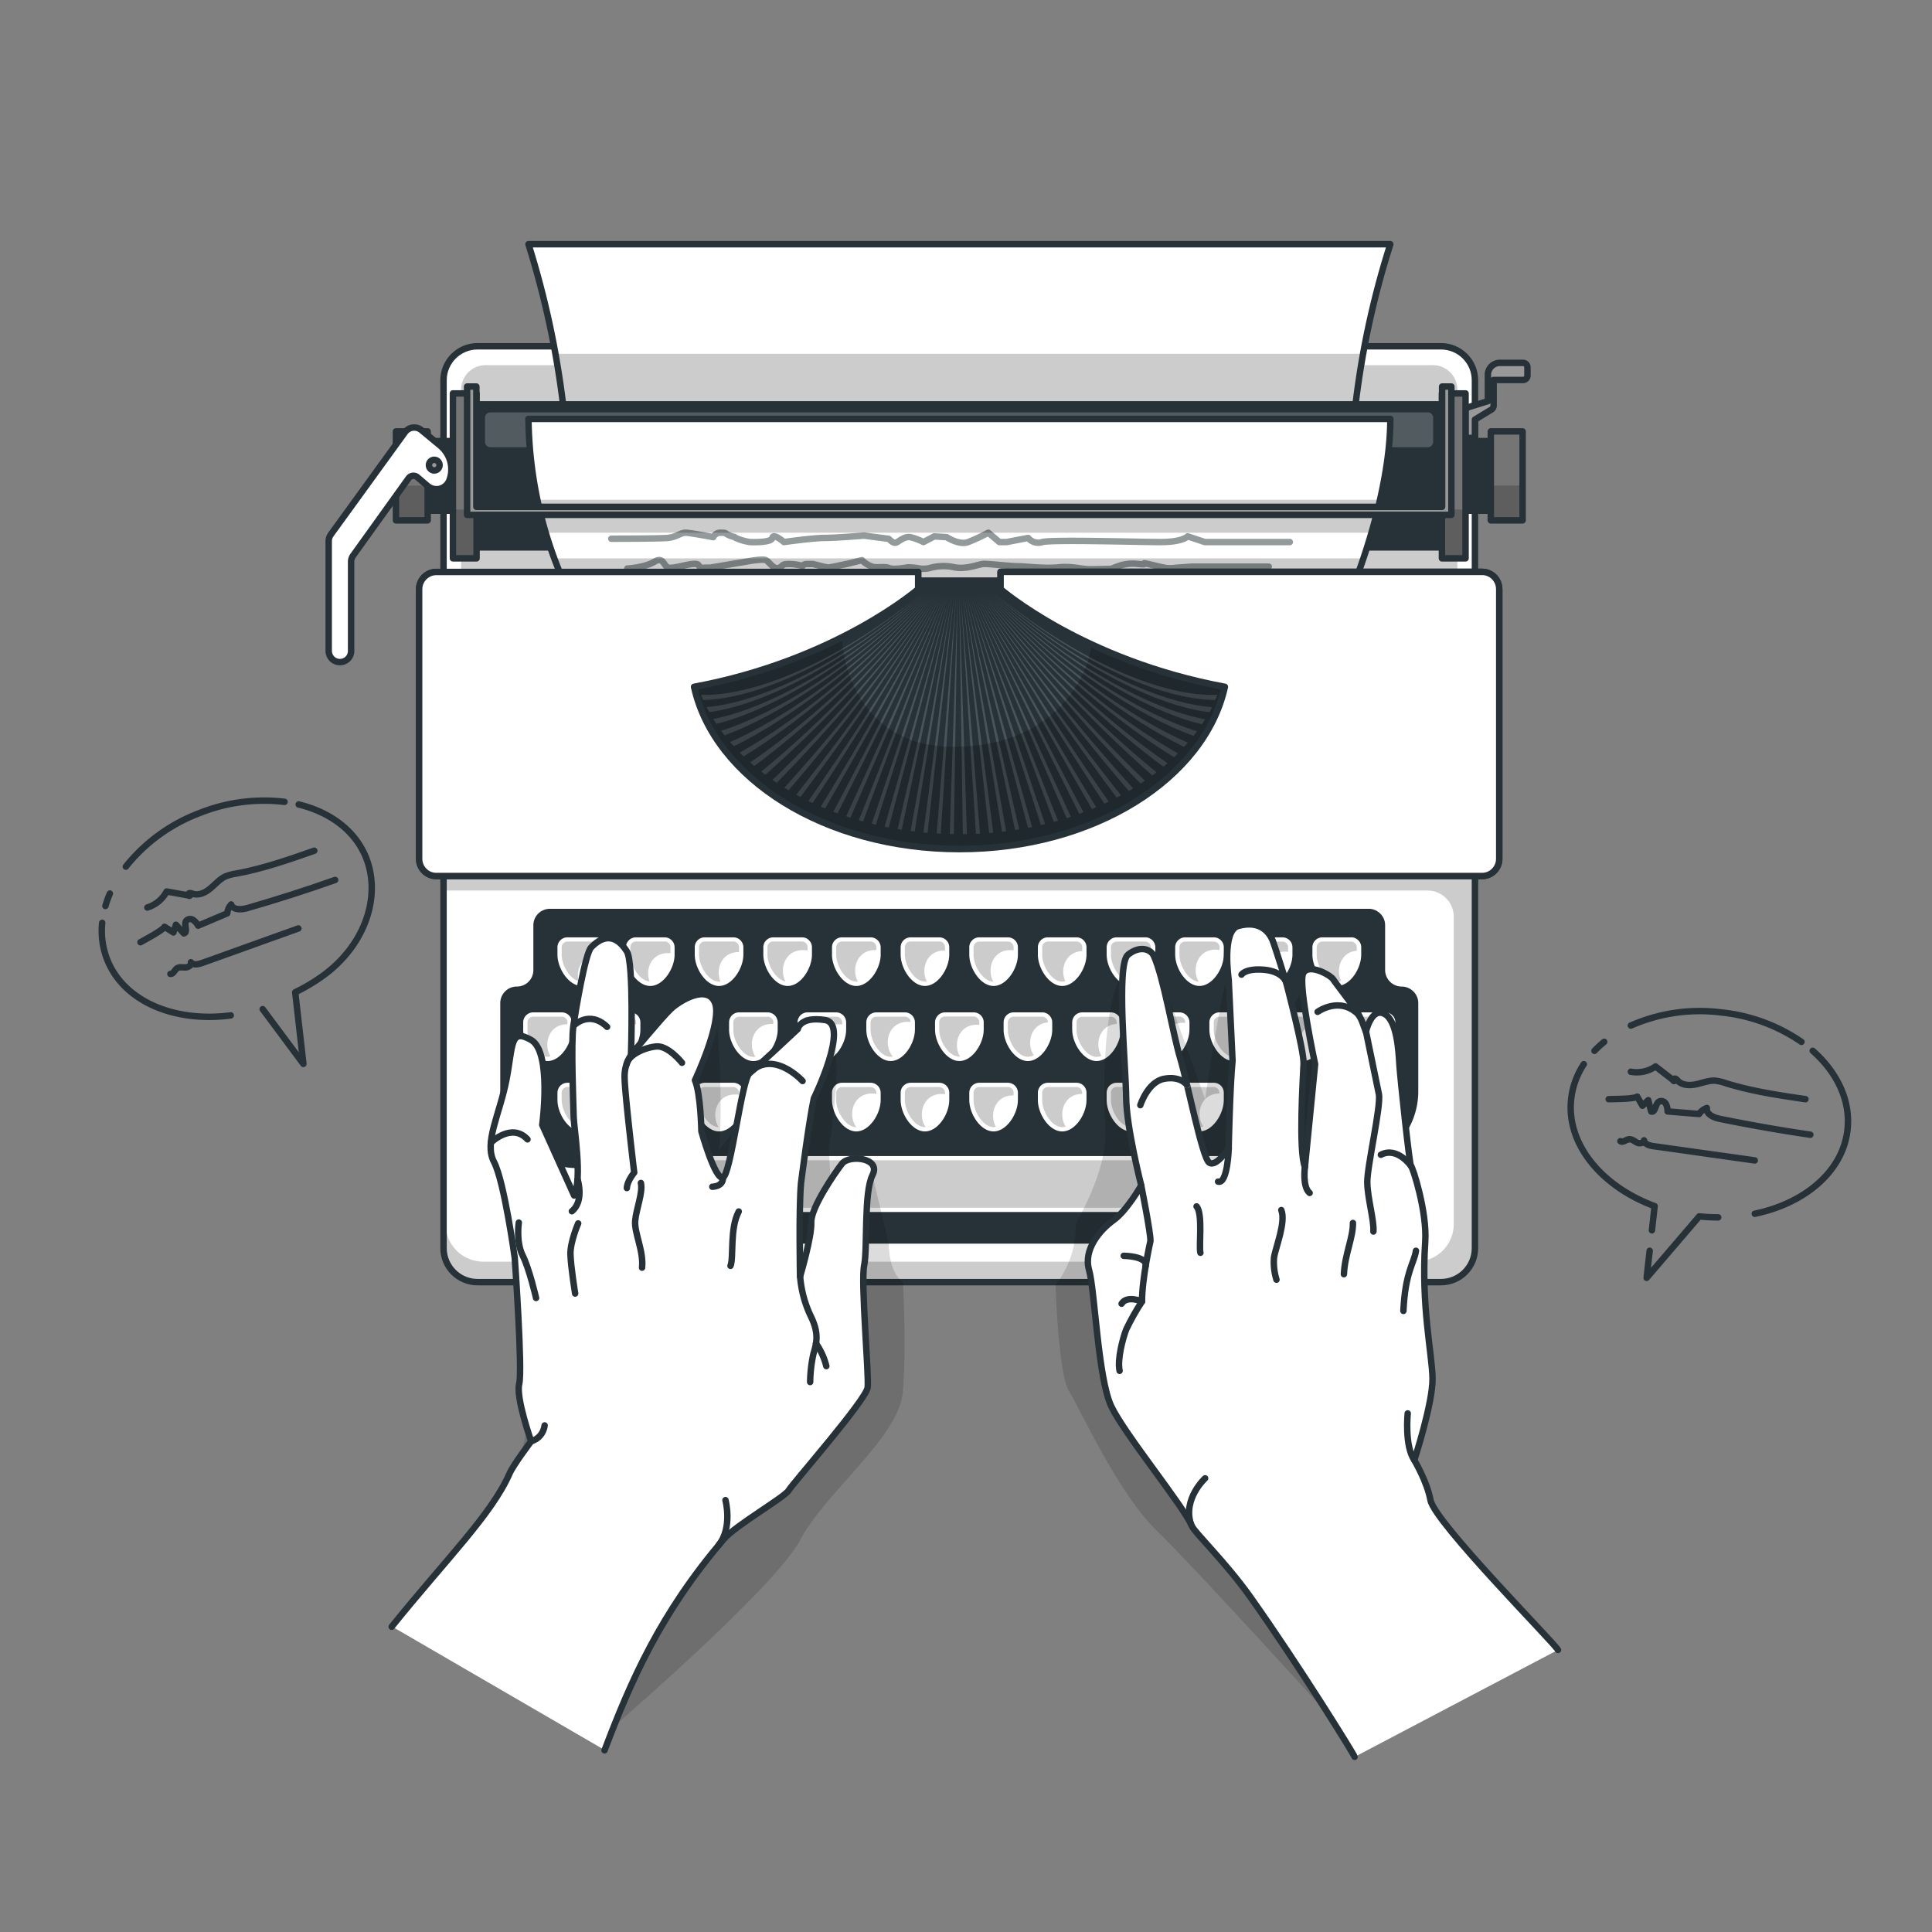 <svg xmlns="http://www.w3.org/2000/svg" width="300" height="300" fill="none"><rect width="100%" height="100%" fill="#808080" stroke="none"/><defs><clipPath id="a"><path fill="#fff" fill-opacity="0" d="M0 0h300v300H0z"/></clipPath></defs><path fill="none" d="M0 0h300v300H0z"/><g clip-path="url(#a)"><path stroke="#263238" stroke-linecap="round" stroke-linejoin="round" d="m256.16 194.22-.47 4.2 8.17-9.54c.97.1 1.96.15 2.94.15M245.93 165.25a12.205 12.205 0 0 0-1.96 5.4c-.78 6.98 4.7 13.58 12.96 16.64l-.42 3.75M249.1 161.78c-.53.43-1.03.89-1.51 1.39M279.73 161.78a26.871 26.871 0 0 0-12.54-4.58c-4.75-.59-9.57.12-13.95 2.05M272.48 188.47c7.8-1.62 13.71-6.6 14.4-13.07.5-4.52-1.62-8.89-5.4-12.23"/><path stroke="#263238" stroke-linecap="round" stroke-linejoin="round" d="M253.24 166.42c.66.12 1.34.11 2-.03.66-.14 1.28-.41 1.83-.79l2.92 2.26c-.21.07-.19-.36.03-.37.21-.02.38.18.52.34.69.72 1.84.75 2.82.54.98-.21 1.93-.6 2.93-.57.59.07 1.17.2 1.73.41 4.01 1.24 8.18 1.86 12.33 2.47M249.8 170.68c.6-.03 3.94 0 4.42-.4l.82 1.42.9-.87c.15.6.31 1.2.46 1.77.68.16.6-1.15 1.2-1.54.18-.09.4-.11.59-.05.2.06.37.19.47.37.2.37.29.78.28 1.2l4.1.34.8.06c.28-.43.71-.76 1.2-.93-.15.95 1.04 1.49 1.99 1.68 4.67.95 9.36 1.78 14.08 2.47M251.62 177.2c.38.26.84-.23 1.31-.29.46-.06.84.29 1.24.5.41.21 1.08.12 1.11-.34.09.6.84.82 1.44.9l15.76 2.22M40.79 156.7l6.32 8.5-1.27-11.12c1.51-.73 2.95-1.59 4.31-2.57 6.47-4.68 9.08-12.21 6.71-18.28-1.67-4.23-5.56-7.11-10.48-8.31M15.87 143.3c-.2 1.92.06 3.87.76 5.67 2.56 6.54 10.47 9.84 19.2 8.7M17.06 138.75c-.27.63-.5 1.27-.69 1.93M44.18 124.51c-4.49-.53-9.04.07-13.24 1.76a26.69 26.69 0 0 0-11.4 8.3"/><path stroke="#263238" stroke-linecap="round" stroke-linejoin="round" d="M22.88 140.92c1.29-.4 2.37-1.3 3-2.49l3.6.65c-.16.15-.34-.24-.15-.36.19-.11.42 0 .6.06.95.33 1.97-.18 2.74-.83.77-.64 1.43-1.44 2.33-1.86.56-.22 1.14-.37 1.73-.45 4.12-.76 8.1-2.15 12.07-3.54M21.81 146.31c.54-.32 3.49-1.84 3.73-2.4l1.39.88.39-1.2 1.23 1.35c.68-.17 0-1.29.32-1.91.12-.16.3-.28.5-.31.21-.04.42 0 .59.11.34.23.62.54.8.91l3.78-1.6.75-.32c.04-.51.25-1 .6-1.38.31.92 1.62.83 2.54.56 4.58-1.32 9.12-2.77 13.61-4.36M26.46 151.23c.46.05.64-.6 1.02-.87.37-.26.88-.12 1.33-.14.46-.01 1.02-.39.83-.8.36.49 1.12.33 1.69.13l15-5.38"/><path fill="#FFF" fill-rule="evenodd" d="M74.15 53.77h149.6c2.92 0 5.28 2.36 5.28 5.27v134.77c0 2.92-2.36 5.28-5.28 5.28H74.15c-2.91 0-5.28-2.36-5.28-5.28V59.04c0-2.91 2.37-5.27 5.28-5.27Z"/><path fill="#000" d="M229.03 133.37v60.6c0 1.36-.54 2.66-1.5 3.62a5.11 5.11 0 0 1-3.61 1.5H73.99c-1.35 0-2.66-.54-3.62-1.5s-1.5-2.26-1.5-3.62v-12h.32v8.09c0 .77.15 1.53.45 2.24.29.71.72 1.35 1.27 1.9.54.54 1.19.97 1.9 1.26.71.3 1.47.45 2.24.45h144.83c.77 0 1.53-.15 2.24-.45.71-.29 1.36-.72 1.9-1.26.55-.55.98-1.19 1.27-1.9.3-.71.45-1.47.45-2.24v-47.7a4.08 4.08 0 0 0-4.07-4.08H68.87v-4.91h160.16Z" opacity=".2"/><path stroke="#263238" stroke-linejoin="round" d="M223.75 53.77c2.92 0 5.28 2.36 5.28 5.27v134.77c0 2.92-2.36 5.28-5.28 5.28H74.15c-2.91 0-5.28-2.36-5.28-5.28V59.04c0-2.91 2.37-5.27 5.28-5.27h149.6Z"/><path fill="#263238" d="M215.08 150.63v-6.95c0-.33-.06-.67-.19-.98-.13-.31-.32-.6-.56-.83-.24-.24-.52-.43-.83-.56-.31-.13-.65-.2-.98-.19H85.39a2.558 2.558 0 0 0-2.57 2.56v6.95a2.558 2.558 0 0 1-2.57 2.56c-.68 0-1.34.27-1.82.76-.48.48-.75 1.13-.75 1.82v13.7a11.914 11.914 0 0 0 11.91 11.91 1.916 1.916 0 0 1 1.91 1.91v4.1c0 1.52.6 2.97 1.67 4.04a5.75 5.75 0 0 0 4.04 1.68h103.48c1.51 0 2.97-.61 4.04-1.68a5.706 5.706 0 0 0 1.67-4.04v-4.1c0-.51.2-.99.56-1.35.36-.36.85-.56 1.36-.56 1.56 0 3.11-.31 4.55-.91 1.45-.6 2.76-1.48 3.87-2.58a12.04 12.04 0 0 0 2.58-3.87c.6-1.44.91-2.99.91-4.55v-13.7c0-.68-.27-1.34-.76-1.82a2.61 2.61 0 0 0-1.81-.76c-.68 0-1.34-.27-1.82-.75a2.61 2.61 0 0 1-.76-1.81Z"/><path fill="#FFF" d="M92.56 145.05h-4.45a2.05 2.05 0 0 0-2.05 2.05v1.14c0 2.36 1.91 5.36 4.28 5.36 2.36 0 4.28-3 4.28-5.36v-1.14a2.06 2.06 0 0 0-.61-1.45c-.39-.39-.91-.6-1.45-.6Z"/><path stroke="#263238" stroke-linejoin="round" d="M88.11 145.05a2.05 2.05 0 0 0-2.05 2.05v1.14c0 2.36 1.91 5.36 4.28 5.36 2.36 0 4.28-3 4.28-5.36v-1.14a2.06 2.06 0 0 0-.61-1.45c-.39-.39-.91-.6-1.45-.6h-4.45Z"/><path fill="#FFF" d="M103.2 145.05h-4.45c-.55 0-1.07.21-1.45.6-.39.38-.61.9-.61 1.45v1.14c0 2.36 1.92 5.36 4.28 5.36 2.36 0 4.28-3 4.28-5.36v-1.14a2.05 2.05 0 0 0-2.05-2.05Z"/><path stroke="#263238" stroke-linejoin="round" d="M98.75 145.05c-.55 0-1.07.21-1.45.6-.39.38-.61.9-.61 1.45v1.14c0 2.36 1.92 5.36 4.28 5.36 2.36 0 4.28-3 4.28-5.36v-1.14a2.05 2.05 0 0 0-2.05-2.05h-4.45Z"/><path fill="#FFF" d="M113.88 145.05h-4.45c-.54 0-1.07.21-1.45.6-.39.38-.6.9-.6 1.45v1.14c0 2.36 1.91 5.36 4.27 5.36 2.36 0 4.28-3 4.28-5.36v-1.14a2.05 2.05 0 0 0-2.05-2.05Z"/><path stroke="#263238" stroke-linejoin="round" d="M109.43 145.05c-.54 0-1.07.21-1.45.6-.39.38-.6.9-.6 1.45v1.14c0 2.36 1.91 5.36 4.27 5.36 2.36 0 4.28-3 4.28-5.36v-1.14a2.05 2.05 0 0 0-2.05-2.05h-4.45Z"/><path fill="#FFF" d="M124.53 145.05h-4.44a2.05 2.05 0 0 0-2.06 2.05v1.14c0 2.36 1.92 5.36 4.28 5.36 2.37 0 4.27-3 4.27-5.36v-1.14c0-.27-.05-.54-.15-.79-.11-.25-.26-.47-.45-.66-.19-.19-.41-.35-.66-.45-.25-.1-.52-.15-.79-.15Z"/><path stroke="#263238" stroke-linejoin="round" d="M120.09 145.05a2.05 2.05 0 0 0-2.06 2.05v1.14c0 2.36 1.92 5.36 4.28 5.36 2.37 0 4.27-3 4.27-5.36v-1.14c0-.27-.05-.54-.15-.79-.11-.25-.26-.47-.45-.66-.19-.19-.41-.35-.66-.45-.25-.1-.52-.15-.79-.15h-4.44Z"/><path fill="#FFF" d="M135.19 145.05h-4.45a2.05 2.05 0 0 0-2.05 2.05v1.14c0 2.36 1.91 5.36 4.28 5.36 2.36 0 4.28-3 4.28-5.36v-1.14a2.06 2.06 0 0 0-.61-1.45c-.39-.39-.91-.6-1.45-.6Z"/><path stroke="#263238" stroke-linejoin="round" d="M130.74 145.05a2.05 2.05 0 0 0-2.05 2.05v1.14c0 2.36 1.91 5.36 4.28 5.36 2.36 0 4.28-3 4.28-5.36v-1.14a2.06 2.06 0 0 0-.61-1.45c-.39-.39-.91-.6-1.45-.6h-4.45Z"/><path fill="#FFF" d="M145.85 145.05h-4.45c-.54 0-1.06.21-1.45.6-.39.38-.6.9-.6 1.45v1.14c0 2.36 1.91 5.36 4.27 5.36 2.37 0 4.28-3 4.28-5.36v-1.14c0-.55-.21-1.07-.6-1.45-.38-.39-.91-.6-1.45-.6Z"/><path stroke="#263238" stroke-linejoin="round" d="M141.4 145.05c-.54 0-1.06.21-1.45.6-.39.38-.6.9-.6 1.45v1.14c0 2.36 1.91 5.36 4.27 5.36 2.37 0 4.28-3 4.28-5.36v-1.14c0-.55-.21-1.07-.6-1.45-.38-.39-.91-.6-1.45-.6h-4.45Z"/><path fill="#FFF" d="M156.5 145.05h-4.44c-.54 0-1.07.21-1.45.6-.39.38-.6.9-.6 1.45v1.14c0 2.36 1.91 5.36 4.27 5.36 2.36 0 4.28-3 4.28-5.36v-1.14a2.05 2.05 0 0 0-2.06-2.05Z"/><path stroke="#263238" stroke-linejoin="round" d="M152.06 145.05c-.54 0-1.07.21-1.45.6-.39.38-.6.9-.6 1.45v1.14c0 2.36 1.91 5.36 4.27 5.36 2.36 0 4.28-3 4.28-5.36v-1.14a2.05 2.05 0 0 0-2.06-2.05h-4.44Z"/><path fill="#FFF" d="M167.16 145.05h-4.44a2.05 2.05 0 0 0-2.06 2.05v1.14c0 2.36 1.92 5.36 4.28 5.36 2.37 0 4.27-3 4.27-5.36v-1.14c0-.55-.21-1.07-.6-1.45-.38-.39-.9-.6-1.45-.6Z"/><path stroke="#263238" stroke-linejoin="round" d="M162.72 145.05a2.05 2.05 0 0 0-2.06 2.05v1.14c0 2.36 1.92 5.36 4.28 5.36 2.37 0 4.27-3 4.27-5.36v-1.14c0-.55-.21-1.07-.6-1.45-.38-.39-.9-.6-1.45-.6h-4.44Z"/><path fill="#FFF" d="M177.82 145.05h-4.42c-.27 0-.54.05-.79.15-.25.1-.47.26-.67.45-.19.19-.34.41-.44.66-.1.25-.16.52-.16.79v1.14c0 2.36 1.92 5.36 4.28 5.36 2.37 0 4.28-3 4.28-5.36v-1.14c0-.27-.06-.54-.16-.79-.11-.25-.26-.48-.45-.67-.2-.19-.43-.34-.68-.45-.25-.1-.52-.15-.79-.14Z"/><path stroke="#263238" stroke-linejoin="round" d="M173.4 145.05c-.27 0-.54.05-.79.15-.25.1-.47.26-.67.45-.19.19-.34.41-.44.66-.1.25-.16.52-.16.79v1.14c0 2.36 1.92 5.36 4.28 5.36 2.37 0 4.28-3 4.28-5.36v-1.14c0-.27-.06-.54-.16-.79-.11-.25-.26-.48-.45-.67-.2-.19-.43-.34-.68-.45-.25-.1-.52-.15-.79-.14h-4.42Z"/><path fill="#FFF" d="M188.48 145.05h-4.45c-.54 0-1.06.21-1.45.6-.39.38-.6.9-.6 1.45v1.14c0 2.36 1.91 5.36 4.27 5.36 2.37 0 4.28-3 4.28-5.36v-1.14c0-.55-.21-1.07-.6-1.45-.38-.39-.91-.6-1.45-.6Z"/><path stroke="#263238" stroke-linejoin="round" d="M184.03 145.05c-.54 0-1.06.21-1.45.6-.39.38-.6.9-.6 1.45v1.14c0 2.36 1.91 5.36 4.27 5.36 2.37 0 4.28-3 4.28-5.36v-1.14c0-.55-.21-1.07-.6-1.45-.38-.39-.91-.6-1.45-.6h-4.45Z"/><path fill="#FFF" d="M199.14 145.05h-4.45c-.54 0-1.07.21-1.45.6-.39.38-.6.9-.6 1.45v1.14c0 2.36 1.91 5.36 4.27 5.36 2.36 0 4.28-3 4.28-5.36v-1.14a2.05 2.05 0 0 0-2.05-2.05Z"/><path stroke="#263238" stroke-linejoin="round" d="M194.69 145.05c-.54 0-1.07.21-1.45.6-.39.38-.6.9-.6 1.45v1.14c0 2.36 1.91 5.36 4.27 5.36 2.36 0 4.28-3 4.28-5.36v-1.14a2.05 2.05 0 0 0-2.05-2.05h-4.45Z"/><path fill="#FFF" d="M209.79 145.05h-4.44a2.05 2.05 0 0 0-2.06 2.05v1.14c0 2.36 1.91 5.36 4.31 5.36 2.4 0 4.27-3 4.27-5.37v-1.14c0-.27-.06-.54-.16-.79-.11-.25-.26-.47-.45-.66-.2-.19-.43-.34-.68-.45-.25-.1-.52-.15-.79-.14Z"/><path stroke="#263238" stroke-linejoin="round" d="M205.35 145.05a2.05 2.05 0 0 0-2.06 2.05v1.14c0 2.36 1.91 5.36 4.31 5.36 2.4 0 4.27-3 4.27-5.37v-1.14c0-.27-.06-.54-.16-.79-.11-.25-.26-.47-.45-.66-.2-.19-.43-.34-.68-.45-.25-.1-.52-.15-.79-.14h-4.44Z"/><path fill="#FFF" d="M92.56 167.63h-4.45c-.54 0-1.07.22-1.45.6-.38.39-.6.91-.6 1.45v1.14c0 2.37 1.91 5.37 4.28 5.37 2.36 0 4.28-3 4.28-5.37v-1.14c-.01-.54-.22-1.07-.61-1.45-.39-.38-.91-.6-1.45-.6Z"/><path stroke="#263238" stroke-linejoin="round" d="M88.11 167.63c-.54 0-1.07.22-1.45.6-.38.39-.6.91-.6 1.45v1.14c0 2.37 1.91 5.37 4.28 5.37 2.36 0 4.28-3 4.28-5.37v-1.14c-.01-.54-.22-1.07-.61-1.45-.39-.38-.91-.6-1.45-.6h-4.45Z"/><path fill="#FFF" d="M103.2 167.63h-4.45c-.55 0-1.07.22-1.45.6-.39.38-.61.91-.61 1.45v1.14c0 2.37 1.92 5.37 4.28 5.37 2.36 0 4.28-3 4.28-5.37v-1.14c0-.54-.22-1.06-.6-1.45-.39-.38-.91-.6-1.45-.6Z"/><path stroke="#263238" stroke-linejoin="round" d="M98.75 167.63c-.55 0-1.07.22-1.45.6-.39.38-.61.91-.61 1.45v1.14c0 2.37 1.92 5.37 4.28 5.37 2.36 0 4.28-3 4.28-5.37v-1.14c0-.54-.22-1.06-.6-1.45-.39-.38-.91-.6-1.45-.6h-4.45Z"/><path fill="#FFF" d="M113.88 167.63h-4.45c-.54 0-1.07.22-1.45.6-.39.39-.6.91-.6 1.45v1.14c0 2.37 1.91 5.37 4.27 5.37 2.36 0 4.28-3 4.28-5.37v-1.14c0-.54-.22-1.06-.6-1.45-.39-.38-.91-.6-1.45-.6Z"/><path stroke="#263238" stroke-linejoin="round" d="M109.43 167.63c-.54 0-1.07.22-1.45.6-.39.39-.6.91-.6 1.45v1.14c0 2.37 1.91 5.37 4.27 5.37 2.36 0 4.28-3 4.28-5.37v-1.14c0-.54-.22-1.06-.6-1.45-.39-.38-.91-.6-1.45-.6h-4.45Z"/><path fill="#FFF" d="M124.53 167.63h-4.44c-.55 0-1.07.22-1.46.6-.38.39-.6.91-.6 1.45v1.14c0 2.37 1.92 5.37 4.28 5.37 2.37 0 4.27-3 4.27-5.37v-1.14c0-.27-.05-.53-.15-.78-.11-.25-.26-.48-.45-.67a1.96 1.96 0 0 0-.66-.44c-.25-.11-.52-.16-.79-.16Z"/><path stroke="#263238" stroke-linejoin="round" d="M120.09 167.63c-.55 0-1.07.22-1.46.6-.38.39-.6.91-.6 1.45v1.14c0 2.37 1.92 5.37 4.28 5.37 2.37 0 4.27-3 4.27-5.37v-1.14c0-.27-.05-.53-.15-.78-.11-.25-.26-.48-.45-.67a1.96 1.96 0 0 0-.66-.44c-.25-.11-.52-.16-.79-.16h-4.44Z"/><path fill="#FFF" d="M135.19 167.63h-4.45c-.54 0-1.07.22-1.45.6-.38.39-.6.91-.6 1.45v1.14c0 2.37 1.91 5.37 4.28 5.37 2.36 0 4.28-3 4.28-5.37v-1.14c-.01-.54-.22-1.07-.61-1.45-.39-.38-.91-.6-1.45-.6Z"/><path stroke="#263238" stroke-linejoin="round" d="M130.74 167.63c-.54 0-1.07.22-1.45.6-.38.39-.6.91-.6 1.45v1.14c0 2.37 1.91 5.37 4.28 5.37 2.36 0 4.28-3 4.28-5.37v-1.14c-.01-.54-.22-1.07-.61-1.45-.39-.38-.91-.6-1.45-.6h-4.45Z"/><path fill="#FFF" d="M145.85 167.63h-4.45c-.54 0-1.06.22-1.45.6-.39.38-.6.91-.6 1.45v1.14c0 2.37 1.91 5.37 4.27 5.37 2.37 0 4.28-3 4.28-5.37v-1.14c0-.54-.21-1.06-.6-1.45-.38-.38-.91-.6-1.45-.6Z"/><path stroke="#263238" stroke-linejoin="round" d="M141.4 167.63c-.54 0-1.06.22-1.45.6-.39.38-.6.91-.6 1.45v1.14c0 2.37 1.91 5.37 4.27 5.37 2.37 0 4.28-3 4.28-5.37v-1.14c0-.54-.21-1.06-.6-1.45-.38-.38-.91-.6-1.45-.6h-4.45Z"/><path fill="#FFF" d="M156.5 167.63h-4.44c-.54 0-1.07.22-1.45.6-.39.39-.6.91-.6 1.45v1.14c0 2.37 1.91 5.37 4.27 5.37 2.36 0 4.28-3 4.28-5.37v-1.14c0-.54-.22-1.06-.6-1.45-.39-.38-.91-.6-1.46-.6Z"/><path stroke="#263238" stroke-linejoin="round" d="M152.06 167.63c-.54 0-1.07.22-1.45.6-.39.39-.6.91-.6 1.45v1.14c0 2.37 1.91 5.37 4.27 5.37 2.36 0 4.28-3 4.28-5.37v-1.14c0-.54-.22-1.06-.6-1.45-.39-.38-.91-.6-1.46-.6h-4.44Z"/><path fill="#FFF" d="M167.16 167.63h-4.44c-.55 0-1.07.22-1.46.6-.38.39-.6.91-.6 1.45v1.14c0 2.37 1.92 5.37 4.28 5.37 2.37 0 4.27-3 4.27-5.37v-1.14a2.05 2.05 0 0 0-2.05-2.05Z"/><path stroke="#263238" stroke-linejoin="round" d="M162.72 167.63c-.55 0-1.07.22-1.46.6-.38.39-.6.91-.6 1.45v1.14c0 2.37 1.92 5.37 4.28 5.37 2.37 0 4.27-3 4.27-5.37v-1.14a2.05 2.05 0 0 0-2.05-2.05h-4.44Z"/><path fill="#FFF" d="M177.82 167.63h-4.42c-.27 0-.54.05-.79.16-.25.1-.47.25-.67.44a2 2 0 0 0-.44.67c-.1.25-.16.51-.16.78v1.14c0 2.37 1.92 5.37 4.28 5.37 2.37 0 4.28-3 4.28-5.37v-1.14c0-.27-.06-.54-.16-.79-.11-.25-.26-.48-.45-.67-.2-.19-.43-.34-.68-.44-.25-.1-.52-.15-.79-.15Z"/><path stroke="#263238" stroke-linejoin="round" d="M173.4 167.63c-.27 0-.54.05-.79.16-.25.1-.47.25-.67.44a2 2 0 0 0-.44.67c-.1.25-.16.51-.16.78v1.14c0 2.37 1.92 5.37 4.28 5.37 2.37 0 4.28-3 4.28-5.37v-1.14c0-.27-.06-.54-.16-.79-.11-.25-.26-.48-.45-.67-.2-.19-.43-.34-.68-.44-.25-.1-.52-.15-.79-.15h-4.42Z"/><path fill="#FFF" d="M188.48 167.63h-4.45c-.54 0-1.06.22-1.45.6-.39.38-.6.91-.6 1.45v1.14c0 2.37 1.91 5.37 4.27 5.37 2.37 0 4.28-3 4.28-5.37v-1.14c0-.54-.21-1.06-.6-1.45-.38-.38-.91-.6-1.45-.6Z"/><path stroke="#263238" stroke-linejoin="round" d="M184.03 167.63c-.54 0-1.06.22-1.45.6-.39.38-.6.91-.6 1.45v1.14c0 2.37 1.91 5.37 4.27 5.37 2.37 0 4.28-3 4.28-5.37v-1.14c0-.54-.21-1.06-.6-1.45-.38-.38-.91-.6-1.45-.6h-4.45Z"/><path fill="#FFF" d="M199.14 167.63h-4.45c-.54 0-1.07.22-1.45.6-.39.39-.6.91-.6 1.45v1.14c0 2.37 1.91 5.37 4.27 5.37 2.36 0 4.28-3 4.28-5.37v-1.14c0-.54-.22-1.06-.6-1.45-.39-.38-.91-.6-1.45-.6Z"/><path stroke="#263238" stroke-linejoin="round" d="M194.69 167.63c-.54 0-1.07.22-1.45.6-.39.39-.6.91-.6 1.45v1.14c0 2.37 1.91 5.37 4.27 5.37 2.36 0 4.28-3 4.28-5.37v-1.14c0-.54-.22-1.06-.6-1.45-.39-.38-.91-.6-1.45-.6h-4.45Z"/><path fill="#FFF" d="M209.79 167.63h-4.44c-.55 0-1.07.22-1.46.6-.38.39-.6.91-.6 1.45v1.14c0 2.37 1.92 5.37 4.28 5.37 2.37 0 4.27-3 4.27-5.37v-1.14a2.05 2.05 0 0 0-2.05-2.05Z"/><path stroke="#263238" stroke-linejoin="round" d="M205.35 167.63c-.55 0-1.07.22-1.46.6-.38.39-.6.91-.6 1.45v1.14c0 2.37 1.92 5.37 4.28 5.37 2.37 0 4.27-3 4.27-5.37v-1.14a2.05 2.05 0 0 0-2.05-2.05h-4.44Z"/><path fill="#FFF" d="M87.23 156.7h-4.44c-.54 0-1.06.22-1.45.6-.38.39-.6.91-.6 1.45v1.14c0 2.36 1.92 5.37 4.28 5.37 2.37 0 4.27-3 4.27-5.37v-1.14c0-.26-.05-.53-.15-.78-.11-.25-.26-.48-.45-.67a2 2 0 0 0-.67-.44c-.25-.11-.52-.16-.79-.16Z"/><path stroke="#263238" stroke-linejoin="round" d="M82.79 156.7c-.54 0-1.06.22-1.45.6-.38.39-.6.91-.6 1.45v1.14c0 2.36 1.92 5.37 4.28 5.37 2.37 0 4.27-3 4.27-5.37v-1.14c0-.26-.05-.53-.15-.78-.11-.25-.26-.48-.45-.67a2 2 0 0 0-.67-.44c-.25-.11-.52-.16-.79-.16h-4.44Z"/><path fill="#FFF" d="M97.89 156.7h-4.45a2.05 2.05 0 0 0-2.05 2.05v1.14c0 2.36 1.91 5.37 4.27 5.37 2.37 0 4.28-3 4.28-5.37v-1.14c0-.54-.22-1.06-.6-1.45-.39-.38-.91-.6-1.45-.6Z"/><path stroke="#263238" stroke-linejoin="round" d="M93.44 156.7a2.05 2.05 0 0 0-2.05 2.05v1.14c0 2.36 1.91 5.37 4.27 5.37 2.37 0 4.28-3 4.28-5.37v-1.14c0-.54-.22-1.06-.6-1.45-.39-.38-.91-.6-1.45-.6h-4.45Z"/><path fill="#FFF" d="M108.55 156.7h-4.45a2.068 2.068 0 0 0-2.06 2.05v1.14c0 2.36 1.92 5.37 4.28 5.37 2.36 0 4.28-3 4.28-5.37v-1.14c0-.54-.22-1.06-.6-1.45-.39-.38-.91-.6-1.45-.6Z"/><path stroke="#263238" stroke-linejoin="round" d="M104.1 156.7a2.068 2.068 0 0 0-2.06 2.05v1.14c0 2.36 1.92 5.37 4.28 5.37 2.36 0 4.28-3 4.28-5.37v-1.14c0-.54-.22-1.06-.6-1.45-.39-.38-.91-.6-1.45-.6h-4.45Z"/><path fill="#FFF" d="M119.2 156.7h-4.44a2.05 2.05 0 0 0-2.05 2.05v1.14c0 2.36 1.91 5.37 4.27 5.37 2.36 0 4.28-3 4.28-5.37v-1.14c0-.26-.06-.53-.16-.78s-.25-.47-.45-.67a1.96 1.96 0 0 0-.66-.44c-.25-.1-.52-.16-.79-.16Z"/><path stroke="#263238" stroke-linejoin="round" d="M114.76 156.7a2.05 2.05 0 0 0-2.05 2.05v1.14c0 2.36 1.91 5.37 4.27 5.37 2.36 0 4.28-3 4.28-5.37v-1.14c0-.26-.06-.53-.16-.78s-.25-.47-.45-.67a1.96 1.96 0 0 0-.66-.44c-.25-.1-.52-.16-.79-.16h-4.44Z"/><path fill="#FFF" d="M129.86 156.7h-4.46c-.55 0-1.07.22-1.46.6-.38.39-.6.91-.6 1.45v1.14c0 2.36 1.92 5.37 4.28 5.37 2.37 0 4.27-3 4.27-5.37v-1.14c0-.54-.21-1.05-.59-1.44-.38-.38-.9-.6-1.44-.61Z"/><path stroke="#263238" stroke-linejoin="round" d="M125.4 156.7c-.55 0-1.07.22-1.46.6-.38.39-.6.91-.6 1.45v1.14c0 2.36 1.92 5.37 4.28 5.37 2.37 0 4.27-3 4.27-5.37v-1.14c0-.54-.21-1.05-.59-1.44-.38-.38-.9-.6-1.44-.61h-4.46Z"/><path fill="#FFF" d="M140.52 156.7h-4.45c-.54 0-1.07.22-1.45.6-.39.39-.6.91-.6 1.45v1.14c0 2.36 1.91 5.37 4.28 5.37 2.36 0 4.27-3 4.27-5.37v-1.14c0-.54-.22-1.06-.6-1.45-.39-.38-.91-.6-1.45-.6Z"/><path stroke="#263238" stroke-linejoin="round" d="M136.07 156.7c-.54 0-1.07.22-1.45.6-.39.39-.6.91-.6 1.45v1.14c0 2.36 1.91 5.37 4.28 5.37 2.36 0 4.27-3 4.27-5.37v-1.14c0-.54-.22-1.06-.6-1.45-.39-.38-.91-.6-1.45-.6h-4.45Z"/><path fill="#FFF" d="M151.2 156.7h-4.45c-.55 0-1.07.22-1.45.6-.39.39-.61.91-.61 1.45v1.14c0 2.36 1.92 5.37 4.28 5.37 2.36 0 4.28-3 4.28-5.37v-1.14c0-.54-.22-1.06-.6-1.45-.39-.38-.91-.6-1.45-.6Z"/><path stroke="#263238" stroke-linejoin="round" d="M146.75 156.7c-.55 0-1.07.22-1.45.6-.39.39-.61.91-.61 1.45v1.14c0 2.36 1.92 5.37 4.28 5.37 2.36 0 4.28-3 4.28-5.37v-1.14c0-.54-.22-1.06-.6-1.45-.39-.38-.91-.6-1.45-.6h-4.45Z"/><path fill="#FFF" d="M161.83 156.7h-4.44a2.05 2.05 0 0 0-2.05 2.05v1.14c0 2.36 1.91 5.37 4.27 5.37 2.36 0 4.28-3 4.28-5.37v-1.14c0-.54-.22-1.06-.61-1.45-.38-.38-.9-.6-1.45-.6Z"/><path stroke="#263238" stroke-linejoin="round" d="M157.39 156.7a2.05 2.05 0 0 0-2.05 2.05v1.14c0 2.36 1.91 5.37 4.27 5.37 2.36 0 4.28-3 4.28-5.37v-1.14c0-.54-.22-1.06-.61-1.45-.38-.38-.9-.6-1.45-.6h-4.44Z"/><path fill="#FFF" d="M172.49 156.7h-4.45c-.54 0-1.06.22-1.45.6-.38.39-.6.91-.6 1.45v1.14c0 2.36 1.92 5.37 4.28 5.37 2.36 0 4.27-3 4.27-5.37v-1.14c0-.54-.21-1.06-.6-1.45-.38-.38-.91-.6-1.45-.6Z"/><path stroke="#263238" stroke-linejoin="round" d="M168.04 156.7c-.54 0-1.06.22-1.45.6-.38.39-.6.91-.6 1.45v1.14c0 2.36 1.92 5.37 4.28 5.37 2.36 0 4.27-3 4.27-5.37v-1.14c0-.54-.21-1.06-.6-1.45-.38-.38-.91-.6-1.45-.6h-4.45Z"/><path fill="#FFF" d="M183.15 156.7h-4.45c-.54 0-1.07.22-1.45.6-.39.39-.6.91-.6 1.45v1.14c0 2.36 1.91 5.37 4.28 5.37 2.36 0 4.27-3 4.27-5.37v-1.14c0-.54-.22-1.06-.6-1.45-.39-.38-.91-.6-1.45-.6Z"/><path stroke="#263238" stroke-linejoin="round" d="M178.7 156.7c-.54 0-1.07.22-1.45.6-.39.39-.6.91-.6 1.45v1.14c0 2.36 1.91 5.37 4.28 5.37 2.36 0 4.27-3 4.27-5.37v-1.14c0-.54-.22-1.06-.6-1.45-.39-.38-.91-.6-1.45-.6h-4.45Z"/><path fill="#FFF" d="M193.8 156.7h-4.45c-.55 0-1.07.22-1.45.6-.39.39-.61.91-.61 1.45v1.14c0 2.36 1.92 5.37 4.28 5.37 2.36 0 4.28-3 4.28-5.37v-1.14c0-.54-.22-1.06-.6-1.45-.39-.38-.91-.6-1.45-.6Z"/><path stroke="#263238" stroke-linejoin="round" d="M189.35 156.7c-.55 0-1.07.22-1.45.6-.39.39-.61.91-.61 1.45v1.14c0 2.36 1.92 5.37 4.28 5.37 2.36 0 4.28-3 4.28-5.37v-1.14c0-.54-.22-1.06-.6-1.45-.39-.38-.91-.6-1.45-.6h-4.45Z"/><path fill="#FFF" d="M204.46 156.7h-4.44c-.54.01-1.06.23-1.43.61-.38.39-.59.91-.59 1.44v1.14c0 2.36 1.91 5.37 4.27 5.37 2.36 0 4.28-3 4.28-5.37v-1.14c0-.27-.06-.54-.16-.79-.11-.25-.26-.48-.46-.67a2 2 0 0 0-.67-.44c-.25-.1-.52-.15-.8-.15Z"/><path stroke="#263238" stroke-linejoin="round" d="M200.02 156.7c-.54.01-1.06.23-1.43.61-.38.39-.59.91-.59 1.44v1.14c0 2.36 1.91 5.37 4.27 5.37 2.36 0 4.28-3 4.28-5.37v-1.14c0-.27-.06-.54-.16-.79-.11-.25-.26-.48-.46-.67a2 2 0 0 0-.67-.44c-.25-.1-.52-.15-.8-.15h-4.44Z"/><path fill="#FFF" d="M215.12 156.7h-4.45c-.54 0-1.06.22-1.45.6-.38.39-.6.91-.6 1.45v1.14c0 2.36 1.92 5.37 4.28 5.37 2.36 0 4.27-3 4.27-5.37v-1.14c0-.54-.21-1.06-.6-1.45-.38-.38-.91-.6-1.45-.6Z"/><path stroke="#263238" stroke-linejoin="round" d="M210.67 156.7c-.54 0-1.06.22-1.45.6-.38.39-.6.91-.6 1.45v1.14c0 2.36 1.92 5.37 4.28 5.37 2.36 0 4.27-3 4.27-5.37v-1.14c0-.54-.21-1.06-.6-1.45-.38-.38-.91-.6-1.45-.6h-4.45Z"/><path fill="#FFF" d="M189.66 179.01h-81.41c-1.07 0-1.93.86-1.93 1.92v5.85c0 1.06.86 1.92 1.93 1.92h81.41c1.06 0 1.92-.86 1.92-1.92v-5.85c0-1.06-.86-1.92-1.92-1.92Z"/><path stroke="#263238" stroke-linejoin="round" d="M189.66 179.01c1.06 0 1.92.86 1.92 1.92v5.85c0 1.06-.86 1.92-1.92 1.92h-81.41c-1.07 0-1.93-.86-1.93-1.92v-5.85c0-1.06.86-1.92 1.93-1.92h81.41Z"/><path fill="#FFF" d="M200.56 179.58h-4.45a2.05 2.05 0 0 0-2.05 2.05v1.14c0 2.36 1.91 5.36 4.28 5.36 2.36 0 4.27-3 4.27-5.36v-1.14a2.05 2.05 0 0 0-2.05-2.05Z"/><path stroke="#263238" stroke-linejoin="round" d="M196.11 179.58a2.05 2.05 0 0 0-2.05 2.05v1.14c0 2.36 1.91 5.36 4.28 5.36 2.36 0 4.27-3 4.27-5.36v-1.14a2.05 2.05 0 0 0-2.05-2.05h-4.45Z"/><path fill="#FFF" d="M101.79 179.58h-4.45a2.05 2.05 0 0 0-2.05 2.05v1.14c0 2.36 1.92 5.36 4.28 5.36 2.37 0 4.28-3 4.28-5.36v-1.14c0-.55-.22-1.07-.61-1.45-.38-.39-.9-.6-1.45-.6Z"/><path stroke="#263238" stroke-linejoin="round" d="M97.34 179.58a2.05 2.05 0 0 0-2.05 2.05v1.14c0 2.36 1.92 5.36 4.28 5.36 2.37 0 4.28-3 4.28-5.36v-1.14c0-.55-.22-1.07-.61-1.45-.38-.39-.9-.6-1.45-.6h-4.45Z"/><path fill="#000" d="M92.8 148.3c.22 0 .43.02.65.06V147.1a.93.93 0 0 0-.27-.63.877.877 0 0 0-.63-.26h-4.44c-.24 0-.46.1-.63.26-.17.17-.26.39-.26.63v1.14c0 1.64 1.2 3.7 2.61 4.11-.43-1.82.55-4.05 2.97-4.05ZM103.7 148c.14-.01.27-.01.41 0v-.93c0-.23-.1-.46-.26-.62a.894.894 0 0 0-.63-.26h-4.45c-.23 0-.46.09-.63.26-.16.16-.26.39-.26.62v1.14c0 1.8 1.42 4.05 3 4.2-.73-1.86.23-4.41 2.82-4.41ZM114.67 147.84h.09v-.75c0-.23-.09-.46-.26-.63a.896.896 0 0 0-.62-.26h-4.45c-.24 0-.46.1-.63.26-.17.17-.26.4-.26.63v1.14c0 1.83 1.51 4.2 3.11 4.2.08.01.16.01.23 0-.8-1.9.13-4.59 2.79-4.59ZM124.65 147.53c.25 0 .5.02.75.07v-.53c0-.23-.1-.46-.26-.62a.894.894 0 0 0-.63-.26h-4.45c-.23 0-.46.09-.63.26-.16.16-.26.39-.26.62v1.14c0 1.72 1.32 3.9 2.81 4.2-1.02-1.88-.14-4.88 2.67-4.88ZM135.85 147.53h.23v-.44c0-.24-.1-.47-.26-.63a.894.894 0 0 0-.63-.26h-4.45c-.23 0-.46.09-.62.26-.17.17-.27.39-.27.63v1.14c0 1.83 1.52 4.19 3.12 4.19.08.01.16.01.24 0-1.05-1.89-.16-4.89 2.64-4.89ZM146.6 147.6h.14v-.53c0-.23-.1-.46-.26-.62a.894.894 0 0 0-.63-.26h-4.45c-.23 0-.46.09-.63.26-.16.16-.26.39-.26.62v1.14c0 1.83 1.51 4.2 3.11 4.2.1.01.2.01.3 0-.99-1.89-.09-4.81 2.68-4.81ZM156.88 147.53c.17.01.34.02.51.04v-.47c0-.24-.09-.46-.26-.63a.86.86 0 0 0-.63-.26h-4.44c-.24 0-.46.09-.63.26a.92.92 0 0 0-.26.63v1.14c0 1.8 1.49 4.16 3.08 4.2-1.06-1.89-.19-4.91 2.63-4.91ZM168.05 147.69v-.6c0-.23-.09-.46-.26-.63a.92.92 0 0 0-.63-.26h-4.44c-.24 0-.47.1-.63.26-.17.17-.26.4-.26.63v1.14c0 1.83 1.5 4.2 3.11 4.2.16 0 .32-.03.48-.08-.87-1.85.01-4.57 2.63-4.66ZM177.84 147.46c.29 0 .59.04.87.11v-.47c0-.24-.1-.46-.26-.63a.894.894 0 0 0-.63-.26h-4.42c-.24 0-.46.1-.63.26-.17.17-.26.39-.26.63v1.14c0 1.69 1.28 3.83 2.74 4.15-1.12-1.88-.25-4.93 2.59-4.93ZM188.73 147.46c.21 0 .43.02.64.06v-.42c0-.24-.1-.46-.26-.63a.939.939 0 0 0-.63-.26h-4.45c-.23 0-.46.09-.63.26a.92.92 0 0 0-.26.63v1.14c0 1.8 1.44 4.08 3 4.2-1.13-1.89-.26-4.98 2.59-4.98ZM199.56 147.76c.15.01.31.02.46.04v-.7c0-.24-.09-.46-.26-.63a.854.854 0 0 0-.62-.26h-4.45c-.12 0-.23.02-.34.07-.11.04-.21.11-.29.19-.08.08-.15.18-.19.29-.05.11-.07.22-.07.34v1.14c0 1.8 1.44 4.08 3 4.2-.87-1.9.05-4.68 2.76-4.68ZM210.68 147.63v-.53c0-.24-.09-.46-.26-.63a.877.877 0 0 0-.63-.26h-4.44a.86.86 0 0 0-.63.26c-.17.17-.26.39-.26.63v1.14c0 1.83 1.5 4.2 3.11 4.2.23-.01.46-.05.67-.15-.85-1.81-.04-4.46 2.44-4.66ZM93.11 169.8c.11-.01.23-.01.34 0v-.13c0-.24-.1-.46-.26-.63a.894.894 0 0 0-.63-.26h-4.45c-.23 0-.46.1-.63.26a.92.92 0 0 0-.26.63v1.14c0 1.83 1.52 4.2 3.12 4.2.11 0 .22-.02.33-.04-1.35-1.82-.53-5.17 2.44-5.17ZM103.55 169.8c.19 0 .37.01.56.04v-.15c0-.24-.1-.46-.26-.63a.939.939 0 0 0-.63-.26h-4.45c-.23 0-.46.09-.63.26a.92.92 0 0 0-.26.63v1.14c0 1.83 1.51 4.2 3.11 4.2h.14c-1.38-1.85-.57-5.23 2.42-5.23ZM114.14 169.95c.2 0 .4.01.6.05v-.32c0-.12-.02-.23-.07-.34a.91.91 0 0 0-.19-.29.972.972 0 0 0-.29-.19.983.983 0 0 0-.34-.07h-4.44a.904.904 0 0 0-.9.89v1.14c0 1.8 1.49 4.16 3.08 4.2-1.19-1.86-.36-5.07 2.55-5.07ZM124.96 170.02c.15 0 .31.01.46.03v-.37c0-.12-.02-.23-.07-.34a.91.91 0 0 0-.19-.29.972.972 0 0 0-.29-.19.983.983 0 0 0-.34-.07h-4.44a.937.937 0 0 0-.63.26.91.91 0 0 0-.19.29c-.05.11-.07.22-.07.34v1.14c0 1.83 1.5 4.2 3.11 4.2h.07c-1.15-1.88-.29-5 2.58-5ZM135.4 169.8c.23 0 .46.02.68.06v-.17c0-.24-.1-.46-.26-.63a.894.894 0 0 0-.63-.26h-4.45c-.23 0-.46.1-.62.26-.17.17-.27.39-.27.63v1.14c0 1.83 1.52 4.2 3.12 4.2-1.37-1.84-.57-5.23 2.43-5.23ZM146.22 169.87c.17 0 .34.01.52.04v-.23c0-.23-.1-.46-.26-.62a.95.95 0 0 0-.63-.27h-4.45c-.23 0-.46.1-.63.26-.16.17-.26.4-.26.63v1.14c0 1.83 1.51 4.2 3.11 4.2h.12c-1.3-1.86-.47-5.15 2.48-5.15ZM157.27 170.1h.12v-.42a.86.86 0 0 0-.26-.63.86.86 0 0 0-.63-.26h-4.44c-.24 0-.46.09-.63.26-.16.16-.26.39-.26.63v1.14c0 1.83 1.51 4.2 3.11 4.2.12-.01.23-.02.35-.05-1.03-1.87-.18-4.87 2.64-4.87ZM168 169.87h.03v-.19c0-.12-.02-.23-.07-.34a.91.91 0 0 0-.19-.29.937.937 0 0 0-.63-.26h-4.42a.937.937 0 0 0-.63.26c-.09.09-.15.18-.2.29-.04.11-.06.22-.06.34v1.14c0 1.83 1.5 4.2 3.11 4.2.19 0 .37-.03.54-.09-1.22-1.86-.37-5.06 2.52-5.06ZM178.37 169.64h.34a.893.893 0 0 0-.28-.61.862.862 0 0 0-.61-.25h-4.42c-.24 0-.46.1-.63.26-.17.17-.26.39-.26.63v1.14c0 1.83 1.51 4.2 3.11 4.2.15 0 .29-.03.43-.07-1.5-1.78-.72-5.3 2.32-5.3ZM189.35 169.8v-.11c0-.24-.1-.46-.26-.63a.92.92 0 0 0-.63-.26h-4.44a.86.86 0 0 0-.63.26c-.17.17-.27.39-.27.63v1.14c0 1.83 1.51 4.2 3.12 4.2.2-.01.4-.04.6-.11-1.26-1.86-.43-5.12 2.51-5.12ZM199.8 169.8h.24v-.12a.937.937 0 0 0-.26-.63.91.91 0 0 0-.29-.19.829.829 0 0 0-.34-.07h-4.45c-.23 0-.46.09-.63.26-.16.16-.26.39-.26.63v1.14c0 1.83 1.51 4.2 3.11 4.2.14-.01.28-.03.42-.06-1.34-1.84-.51-5.16 2.46-5.16ZM210.3 170.25h.38v-.6c0-.23-.09-.46-.26-.63a.92.92 0 0 0-.63-.26h-4.44c-.24 0-.47.1-.63.26-.17.17-.26.4-.26.63v1.14c0 1.83 1.5 4.2 3.11 4.2-.93-1.86-.03-4.74 2.73-4.74ZM88.05 159.05h.07v-.3c0-.23-.09-.46-.26-.62a.877.877 0 0 0-.63-.26H82.8a.86.86 0 0 0-.63.26c-.17.16-.26.39-.26.62v1.14c0 1.84 1.5 4.21 3.11 4.21.16-.01.31-.03.46-.08-1.15-1.87-.28-4.97 2.57-4.97ZM98.48 159.05h.3v-.31c0-.23-.1-.46-.26-.62a.894.894 0 0 0-.63-.26h-4.45c-.24 0-.46.09-.63.26-.16.16-.26.39-.26.62v1.14c0 1.83 1.51 4.2 3.11 4.2.09.01.18.01.27 0-1.18-1.87-.33-5.03 2.55-5.03ZM109.38 159.05h.06v-.3a.925.925 0 0 0-.27-.62.854.854 0 0 0-.62-.26h-4.45c-.12 0-.23.02-.34.06-.11.05-.21.11-.3.19a.91.91 0 0 0-.19.29c-.05.11-.07.23-.07.34v1.14c0 1.84 1.51 4.21 3.11 4.21.16-.01.32-.03.47-.08-1.12-1.87-.26-4.97 2.6-4.97ZM119.82 159h.27v-.23c0-.24-.09-.46-.26-.63a.877.877 0 0 0-.63-.26h-4.44c-.24 0-.46.09-.63.26-.17.17-.26.39-.26.63v1.14c0 1.83 1.51 4.2 3.11 4.2.11 0 .21-.02.32-.04-1.24-1.86-.4-5.07 2.52-5.07ZM130.2 159.05c.19 0 .38.02.57.05v-.35c0-.23-.1-.46-.27-.62a.854.854 0 0 0-.62-.26h-4.48a.86.86 0 0 0-.63.26c-.17.16-.26.39-.26.62v1.14c0 1.84 1.5 4.21 3.11 4.21-1.19-1.87-.34-5.05 2.58-5.05ZM140.92 158.67c.16 0 .32.01.48.03a.828.828 0 0 0-.28-.59.847.847 0 0 0-.6-.24h-4.45c-.24 0-.46.09-.63.26-.16.17-.26.39-.26.62v1.14c0 1.84 1.51 4.21 3.12 4.21.11-.01.23-.02.34-.05-1.56-1.78-.8-5.38 2.28-5.38ZM151.66 159.12h.41v-.39a.906.906 0 0 0-.27-.62.906.906 0 0 0-.62-.27h-4.45c-.23 0-.46.1-.63.26-.17.17-.26.4-.26.63v1.14c0 1.83 1.51 4.2 3.11 4.2h.12c-1.12-1.86-.27-4.95 2.59-4.95ZM162.72 158.75c0-.23-.09-.46-.26-.62a.877.877 0 0 0-.63-.26h-4.44c-.12 0-.23.02-.34.07-.11.04-.21.11-.29.19-.08.08-.15.18-.19.29-.05.1-.07.22-.07.33v1.14c0 1.84 1.5 4.21 3.11 4.21.32-.01.63-.1.91-.26-1.21-1.78-.48-4.84 2.2-5.09ZM173.4 159v-.23c0-.24-.1-.46-.26-.63a.894.894 0 0 0-.63-.26h-4.45c-.23 0-.46.09-.63.26a.92.92 0 0 0-.26.63v1.14c0 1.83 1.51 4.2 3.12 4.2.26-.01.51-.07.74-.18-1.1-1.83-.31-4.79 2.37-4.93ZM183.67 158.82h.37v-.08c0-.24-.1-.46-.26-.63a.894.894 0 0 0-.63-.26h-4.45c-.24 0-.46.1-.63.26a.92.92 0 0 0-.26.63v1.14c0 1.83 1.51 4.2 3.12 4.2.11 0 .22-.02.33-.04-1.39-1.81-.59-5.22 2.41-5.22ZM194.7 159.21v-.46a.925.925 0 0 0-.27-.62.854.854 0 0 0-.62-.26h-4.45c-.23 0-.46.09-.63.26-.17.16-.26.39-.26.62v1.14c0 1.84 1.51 4.21 3.11 4.21.18-.01.36-.04.54-.09-.98-1.87-.12-4.73 2.58-4.8ZM204.85 158.89c.17 0 .33.02.5.04v-.18c0-.23-.09-.46-.26-.62a.877.877 0 0 0-.63-.26h-4.44c-.12 0-.23.02-.34.07-.11.04-.21.11-.29.19-.08.08-.15.18-.19.29-.05.1-.07.22-.07.33v1.14c0 1.84 1.51 4.21 3.11 4.21h.17c-1.35-1.86-.53-5.21 2.44-5.21ZM215.59 159.36c.14-.01.28-.01.42 0v-.61c0-.23-.1-.46-.26-.62a.894.894 0 0 0-.63-.26h-4.45c-.23 0-.46.09-.62.26-.17.16-.26.39-.26.62v1.14c0 1.81 1.49 4.21 3.09 4.21-.93-1.89-.03-4.74 2.71-4.74Z" opacity=".2"/><path fill="#000" fill-rule="evenodd" d="M190.42 180.9v5.91c0 .4-.33.73-.73.73h-81.48c-.4 0-.72-.33-.72-.73v-5.91c0-.41.32-.73.72-.73h81.48c.4 0 .73.32.73.73Z" opacity=".2"/><path fill="#000" d="M201.45 182.22v-.6c0-.12-.03-.23-.07-.34-.05-.11-.11-.2-.19-.29-.09-.08-.18-.14-.29-.19-.11-.04-.23-.07-.34-.07h-4.45c-.11 0-.23.03-.34.07-.11.05-.2.11-.29.19-.08.09-.14.18-.19.29-.04.11-.07.22-.07.34v1.14c0 1.83 1.51 4.2 3.12 4.2.13 0 .26-.02.39-.05-.88-1.87.02-4.67 2.72-4.69ZM102.16 181.84c.18 0 .35.01.53.04v-.25a.93.93 0 0 0-.27-.63.877.877 0 0 0-.63-.26h-4.44c-.24 0-.46.1-.63.26-.17.17-.26.39-.26.63v1.14c0 1.83 1.51 4.2 3.11 4.2h.1c-1.28-1.86-.44-5.13 2.49-5.13ZM75.41 56.7h147.08a3.807 3.807 0 0 1 3.81 3.81v33.6H71.6v-33.6c0-1.02.41-1.98 1.12-2.7.72-.71 1.68-1.11 2.69-1.11Z" opacity=".2"/><path fill="#FFF" d="M210.46 63.03h-123c-1.02-8.52-2.83-16.92-5.4-25.11h133.83c-2.61 8.18-4.43 16.59-5.43 25.11Z"/><path fill="#000" d="M211.68 54.94c-.9 4.88-1.2 8.09-1.2 8.09h-123s-.32-3.15-1.23-8.09h125.43Z" opacity=".2"/><path stroke="#263238" stroke-linejoin="round" d="M87.46 63.03c-1.02-8.52-2.83-16.92-5.4-25.11h133.83c-2.61 8.18-4.43 16.59-5.43 25.11h-123Z"/><path fill="#263238" fill-rule="evenodd" d="M88.12 84.18h120.67v49.64H88.12V84.18Z"/><g opacity=".4"><path fill="#FFF" d="m145.45 129.43.63.03c.8-12.38 1.6-24.78 2.4-37.2-1.02 12.42-2.03 24.81-3.03 37.17ZM143.39 129.27l.64.06c1.39-12.3 2.78-24.66 4.16-37.07-1.6 12.42-3.19 24.76-4.8 37.01ZM141.4 129.04c.21 0 .42.05.63.08 1.97-12.17 3.95-24.46 5.94-36.86-2.2 12.41-4.39 24.68-6.57 36.78ZM139.38 128.74l.64.1c2.55-12 5.12-24.2 7.71-36.6-2.8 12.41-5.58 24.58-8.35 36.5ZM137.36 128.36l.65.13c3.12-11.77 6.28-23.85 9.48-36.24-3.4 12.39-6.78 24.43-10.13 36.11ZM135.36 127.9l.64.17c3.68-11.51 7.46-23.45 11.25-35.82-4.01 12.37-8.01 24.25-11.89 35.65ZM133.36 127.36l.65.2c4.2-11.19 8.6-22.96 13-35.33-4.62 12.37-9.23 24.08-13.65 35.13ZM131.39 126.75l.66.21c4.75-10.8 9.73-22.38 14.74-34.73-5.26 12.35-10.47 23.85-15.4 34.52ZM129.4 126.05l.66.24c5.26-10.39 10.85-21.74 16.47-34.07-5.86 12.33-11.68 23.58-17.13 33.83ZM127.46 125.26l.66.27c5.74-9.92 11.93-21 18.17-33.33-6.49 12.31-12.91 23.33-18.83 33.06ZM125.53 124.37l.66.32c6.2-9.39 12.99-20.22 19.86-32.5-7.11 12.28-14.14 23.01-20.52 32.18ZM123.64 123.39l.66.36c6.6-8.81 14.02-19.33 21.51-31.58a360.508 360.508 0 0 1-22.17 31.22Z" opacity=".4"/><path fill="#FFF" d="M121.8 122.31c.21.13.44.26.66.39a313.2 313.2 0 0 0 23.14-30.54 286.861 286.861 0 0 1-23.8 30.15Z" opacity=".4"/><path fill="#FFF" d="m119.95 121.11.66.45c8.98-9.15 17.25-18.98 24.72-29.4a228.266 228.266 0 0 1-25.38 28.95Z" opacity=".4"/><path fill="#FFF" d="M145.09 92.13c-9.65 12.09-19.09 21.31-26.89 27.68l.64.5a202.37 202.37 0 0 0 26.25-28.18Z" opacity=".4"/><path fill="#FFF" d="M144.85 92.11c-10.28 12-20.33 20.77-28.36 26.29l.63.55c7.93-5.87 17.72-14.81 27.73-26.84Z" opacity=".4"/><path fill="#FFF" d="M144.6 92.09c-10.91 11.91-21.53 20.17-29.74 24.77.2.21.4.41.6.6 8.14-4.98 18.52-13.43 29.14-25.37Z" opacity=".4"/><path fill="#FFF" d="M144.37 92.07c-11.49 11.79-22.66 19.5-31.01 23.16l.6.65c8.26-4.06 19.18-11.99 30.41-23.81Z" opacity=".4"/><path fill="#FFF" d="M111.98 113.47c.17.24.35.48.53.72 8.37-3.09 19.8-10.47 31.63-22.14-12.07 11.62-23.74 18.75-32.16 21.42Z" opacity=".4"/><path fill="#FFF" d="M110.76 111.65c.15.25.31.5.48.76 8.4-2.12 20.32-8.9 32.66-20.4-12.58 11.43-24.71 17.97-33.14 19.64Z" opacity=".4"/><path fill="#FFF" d="M109.71 109.8c.13.26.27.52.41.78 8.4-1.14 20.74-7.32 33.54-18.57-13.02 11.14-25.55 17.07-33.95 17.79Z" opacity=".4"/><path fill="#FFF" d="M108.86 107.9c.11.26.22.53.34.8 8.35-.21 21-5.78 34.19-16.73-13.34 10.84-26.19 16.14-34.53 15.93ZM147.48 129.51h.63c.19-12.4.39-24.81.6-37.25-.42 12.43-.83 24.84-1.23 37.25ZM149.51 129.52h.63c-.39-12.4-.79-24.81-1.19-37.24l.56 37.24ZM151.54 129.47h.63c-1-12.36-2-24.76-3-37.2.79 12.42 1.58 24.82 2.37 37.2ZM153.6 129.34l.63-.04c-1.6-12.27-3.2-24.62-4.8-37.04 1.38 12.42 2.77 24.78 4.17 37.08ZM155.59 129.15l.64-.08c-2.18-12.12-4.38-24.39-6.6-36.81 2 12.42 3.99 24.72 5.96 36.89ZM157.62 128.88l.64-.1c-2.76-11.93-5.55-24.11-8.37-36.52 2.59 12.41 5.17 24.62 7.73 36.62ZM159.63 128.54l.64-.12c-3.33-11.7-6.71-23.76-10.14-36.17 3.19 12.41 6.36 24.51 9.5 36.29ZM161.64 128.12l.65-.15c-3.89-11.4-7.9-23.32-11.92-35.72 3.8 12.4 7.56 24.36 11.27 35.87ZM163.64 127.63l.65-.19c-4.43-11.08-9.04-22.8-13.68-35.21 4.41 12.4 8.8 24.17 13.03 35.4ZM165.63 127.05l.66-.22c-4.97-10.69-10.2-22.2-15.44-34.6 5.03 12.38 10.02 23.97 14.78 34.82ZM167.6 126.38l.66-.25c-5.46-10.25-11.29-21.55-17.17-33.91 5.64 12.36 11.24 23.74 16.51 34.16ZM169.56 125.63c.22-.1.45-.18.66-.28-5.94-9.75-12.38-20.8-18.89-33.15 6.27 12.35 12.47 23.48 18.23 33.43ZM171.49 124.8l.67-.32c-6.39-9.2-13.45-19.96-20.59-32.28 6.89 12.31 13.71 23.18 19.92 32.6ZM173.4 123.85c.22-.11.44-.24.66-.36a361.487 361.487 0 0 1-22.26-31.32c7.53 12.3 15 22.86 21.6 31.68ZM175.28 122.82l.67-.4a286.737 286.737 0 0 1-23.9-30.26 312.858 312.858 0 0 0 23.23 30.66Z" opacity=".4"/><path fill="#FFF" d="M152.29 92.14a249.21 249.21 0 0 0 24.83 29.54l.67-.45a228.186 228.186 0 0 1-25.5-29.09Z" opacity=".4"/><path fill="#FFF" d="M152.53 92.13a201.419 201.419 0 0 0 26.4 28.29c.22-.16.43-.33.65-.5-7.83-6.37-17.34-15.63-27.05-27.79Z" opacity=".4"/><path fill="#FFF" d="M152.77 92.11c10.08 12.1 19.93 21.08 27.88 26.94.22-.18.44-.36.65-.54-8.07-5.51-18.18-14.31-28.53-26.4Z" opacity=".4"/><path fill="#FFF" d="M153 92.09c10.71 12 21.15 20.51 29.31 25.49.21-.2.4-.41.6-.6-8.22-4.6-18.92-12.89-29.91-24.89Z" opacity=".4"/><path fill="#FFF" d="M153.25 92.07c11.32 11.91 22.32 19.87 30.6 23.91l.6-.66c-8.35-3.62-19.61-11.36-31.2-23.25Z" opacity=".4"/><path fill="#FFF" d="M185.33 114.27c.19-.24.36-.48.54-.72-8.43-2.61-20.21-9.77-32.4-21.5 11.93 11.78 23.47 19.17 31.86 22.22Z" opacity=".4"/><path fill="#FFF" d="m186.63 112.47.49-.77c-8.44-1.59-20.69-8.14-33.4-19.68 12.48 11.6 24.48 18.41 32.91 20.45Z" opacity=".4"/><path fill="#FFF" d="M187.8 110.6c.14-.26.28-.53.42-.8-8.4-.6-21.07-6.53-34.2-17.8 12.88 11.36 25.38 17.56 33.78 18.6Z" opacity=".4"/><path fill="#FFF" d="M154.2 91.97c13.34 11.08 26.16 16.65 34.5 16.73.12-.27.23-.54.34-.81-8.32.35-21.31-4.96-34.84-15.92Z" opacity=".4"/></g><path fill="#000" d="M131.39 93.16c-2.27 5.83.19 22.8 16.6 22.8s22.37-11.92 21.7-19.29l21.91-3.53s6.71 18.55-7.54 31.53c-14.26 12.98-63.67 12.14-74.12 2.27-10.45-9.86-4.65-29.35-4.65-29.35l26.1-4.43Z" opacity=".2"/><path fill="#999" d="M227.54 67.99V63.9c0-.15.05-.3.14-.42.09-.12.21-.21.36-.26l3-.93V58.2a1.846 1.846 0 0 1 1.85-1.85h3.6c.17-.01.34.06.47.18.13.12.21.29.22.47v1.32c0 .18-.07.35-.2.48-.12.12-.3.2-.48.2h-4.57v4a.79.79 0 0 1-.1.34c-.06.11-.14.2-.25.26l-2.55 1.55V68l-1.49-.01Z"/><path stroke="#263238" stroke-linejoin="round" d="M227.54 63.9c0-.15.05-.3.14-.42.09-.12.21-.21.36-.26l3-.93V58.2a1.846 1.846 0 0 1 1.85-1.85h3.6c.17-.01.34.06.47.18.13.12.21.29.22.47v1.32c0 .18-.07.35-.2.48-.12.12-.3.2-.48.2h-4.57v4a.79.79 0 0 1-.1.34c-.06.11-.14.2-.25.26l-2.55 1.55V68l-1.49-.01V63.9Z"/><path fill="#263238" fill-rule="evenodd" d="M227.54 67.99h3.95V79.8h-3.95V67.99Z"/><path fill="#757575" fill-rule="evenodd" d="M231.49 66.99h4.94V80.8h-4.94V66.99Z"/><path fill="#000" fill-rule="evenodd" d="M231.49 75.4h4.92v5.4h-4.92v-5.4Z" opacity=".2"/><path stroke="#263238" stroke-linejoin="round" d="M236.43 66.99V80.8h-4.94V66.99h4.94Z"/><path fill="#263238" fill-rule="evenodd" d="M70.36 79.8h-3.94V67.99h3.94V79.8Z"/><path fill="#757575" fill-rule="evenodd" d="M66.41 80.8h-4.93V66.99h4.93V80.8Z"/><path fill="#000" fill-rule="evenodd" d="M61.48 75.4h4.94v5.27h-4.94V75.4Z" opacity=".2"/><path stroke="#263238" stroke-linejoin="round" d="M61.48 80.8V66.99h4.93V80.8h-4.93Z"/><path fill="#FFF" d="M69.77 74.6c.36-.94.41-1.96.16-2.93-.26-.97-.81-1.83-1.58-2.47l-2.9-2.4a1.758 1.758 0 0 0-1.35-.4c-.24.03-.47.11-.68.23-.2.12-.39.29-.53.48L51.38 82.99c-.22.3-.34.66-.34 1.03v17.06c0 .23.05.45.14.66.09.22.21.41.38.57.16.16.35.29.57.37.21.09.44.13.66.13.46 0 .9-.19 1.23-.51.32-.32.5-.76.5-1.22V87.22c0-.34.11-.67.31-.95l8.61-12a.963.963 0 0 1 .65-.39c.12-.01.26 0 .38.04.12.03.24.1.34.18l1.58 1.35c.39.33.89.51 1.4.51.43 0 .85-.13 1.2-.38.35-.24.62-.58.78-.98Z"/><path stroke="#263238" stroke-linejoin="round" d="M69.93 71.67c-.26-.97-.81-1.83-1.58-2.47l-2.9-2.4a1.758 1.758 0 0 0-1.35-.4c-.24.03-.47.11-.68.23-.2.12-.39.29-.53.48L51.38 82.99c-.22.3-.34.66-.34 1.03v17.06c0 .23.05.45.14.66.09.22.21.41.38.57.16.16.35.29.57.37.21.09.44.13.66.13.46 0 .9-.19 1.23-.51.32-.32.5-.76.5-1.22V87.22c0-.34.11-.67.31-.95l8.61-12a.963.963 0 0 1 .65-.39c.12-.01.26 0 .38.04.12.03.24.1.34.18l1.58 1.35c.39.33.89.51 1.4.51.43 0 .85-.13 1.2-.38.35-.24.62-.58.78-.98.36-.94.41-1.96.16-2.93Z"/><path fill="#999" d="M67.39 73.05a.826.826 0 1 0-.82-.83c0 .46.37.83.82.83Z"/><path stroke="#263238" stroke-linejoin="round" d="M67.39 73.05a.826.826 0 0 1 0-1.65.826.826 0 1 1 0 1.65Z"/><path fill="#263238" fill-rule="evenodd" d="M74.03 62.29h149.85V85.5H74.03V62.29Z"/><path fill="#FFF" fill-rule="evenodd" d="M76.14 64.03h145.57c.46 0 .83.37.83.83v3.76c0 .45-.37.83-.83.83H76.14c-.46 0-.83-.38-.83-.83v-3.76c0-.46.37-.83.83-.83Z" opacity=".2"/><path fill="#FFF" d="M210.46 90.16h-123a64.597 64.597 0 0 1-5.4-25.11h133.83c0 11.63-5.43 25.11-5.43 25.11Z"/><g opacity=".7"><path stroke="#263238" stroke-linecap="round" stroke-linejoin="round" d="M97.41 88.28s2.7-.14 4.2-1.05c1.51-.91 1.4.82 2.26.93.87.11 2.91-.6 3.99-.6s.26.66 1.47.6c1.22-.06.57.06 1.2-.06l5.22-.87s2.64-.51 3.18-.25c.53.26 1.23 1.53 2.01 1.2.78-.33.37-.6 1.55-.6.72 0 1.45.11 2.14.31 0 0 .11-.31.65-.31h.97s2.04.54 2.37.54c.32 0 2.74-.54 2.82-.54.09-.01 2.4-.6 2.4-.6.49.51 1.12.88 1.8 1.07.88.11 1.8-.12 2.46.17.66.29 2.84-.12 2.84-.12.51 0 1.03.04 1.54.12.68.15 1.38.13 2.04-.06a7.8 7.8 0 0 1 3.72-.06c1.95.35 3.74-.53 4.57-.54.83-.01 4.14.37 5.28.37 1.14 0 4.16.4 6.26.17 2.1-.23 3.47.29 4.88.29 1.41 0 2.92-.06 3.24-.06.33 0 1.89-1.02 4.12-.77 2.23.25.24-.31 1.62 0 1.37.31 2.46.6 3.04.66.47.03.93.01 1.4-.06l2.4-.17h11.96M94.92 83.65s7.41 0 8.75-.12c1.34-.12 2.05-.81 2.77-.81.71 0 4.32.69 4.32.69.1-.23.27-.41.49-.53.21-.13.46-.18.71-.16.97 0 .48.09 1.38.45.9.36.43 0 .9.36.71.31 1.45.53 2.22.64 0 0 3.34.16 3.47-.64.13-.81 1.8.64 1.8.64s4.54-.64 6.29-.64 6.14-.36 6.14-.36 3.6.48 3.77.48c.17 0 .76.94 1.4.52.65-.41 1.26-.88 2.03-.76.7.17 1.39.43 2.03.76l1.68-.88 1.92.12s1.96 1.3 3.35.76c1.07-.42 2.11-.91 3.12-1.45l1.72 1.45h1.13l3.34-.64c.26.31.6.54.99.66s.81.11 1.2-.02c1.41-.4 14.95 0 18.39 0 3.44 0 4.2-.88 4.2-.88l2.65.88h13.2" opacity=".7"/></g><path fill="#000" d="M211.72 86.7c-.73 2.16-1.26 3.46-1.26 3.46h-123s-.6-1.26-1.42-3.46h125.68ZM214.28 77.61c-.41 1.8-.87 3.56-1.32 5.11H84.7c-.44-1.52-.9-3.24-1.29-5.11h130.87Z" opacity=".2"/><path stroke="#263238" stroke-linejoin="round" d="M87.46 90.16a64.597 64.597 0 0 1-5.4-25.11h133.83c0 11.63-5.43 25.11-5.43 25.11h-123Z"/><path fill="#757575" fill-rule="evenodd" d="M70.33 61.09H74V86.7h-3.67V61.09Z"/><path fill="#000" fill-rule="evenodd" d="M70.36 79.11h3.57v7.59h-3.57v-7.59Z" opacity=".2"/><path stroke="#263238" stroke-linejoin="round" d="M74 61.09V86.7h-3.67V61.09H74Z"/><path fill="#757575" fill-rule="evenodd" d="M223.9 61.09h3.67V86.7h-3.67V61.09Z"/><path fill="#000" fill-rule="evenodd" d="M223.87 79.11h3.7v7.59h-3.7v-7.59Z" opacity=".2"/><path stroke="#263238" stroke-linejoin="round" d="M227.57 61.09V86.7h-3.67V61.09h3.67Z"/><path fill="#999" d="M223.93 60.02V78.7H73.97V60.02h-1.44v19.93h152.84V60.02h-1.44Z"/><path stroke="#263238" stroke-linejoin="round" d="M223.93 78.7H73.97V60.02h-1.44v19.93h152.84V60.02h-1.44V78.7Z"/><path fill="#FFF" d="M232.8 91.48v41.89c0 .71-.29 1.38-.78 1.88-.5.5-1.18.78-1.89.78H67.75a2.665 2.665 0 0 1-2.66-2.66V91.48a2.665 2.665 0 0 1 2.66-2.66h74.82v2.66s-12.77 11.09-34.8 15.17c3.16 14.29 20.4 25.2 41.21 25.2 20.81 0 38.05-10.92 41.22-25.2-22.06-4.08-34.83-15.17-34.83-15.17V88.8h74.78c.35 0 .7.07 1.02.21a2.625 2.625 0 0 1 1.43 1.45c.13.33.2.67.2 1.02Z"/><path stroke="#263238" stroke-linejoin="round" d="M232.8 133.37c0 .71-.29 1.38-.78 1.88-.5.5-1.18.78-1.89.78H67.75a2.665 2.665 0 0 1-2.66-2.66V91.48a2.665 2.665 0 0 1 2.66-2.66h74.82v2.66s-12.77 11.09-34.8 15.17c3.16 14.29 20.4 25.2 41.21 25.2 20.81 0 38.05-10.92 41.22-25.2-22.06-4.08-34.83-15.17-34.83-15.17V88.8h74.78c.35 0 .7.07 1.02.21a2.625 2.625 0 0 1 1.43 1.45c.13.33.2.67.2 1.02v41.89Z"/><path fill="#FFF" d="M232.8 91.48v41.89c0 .35-.07.7-.21 1.02-.13.32-.33.62-.58.86-.24.25-.54.45-.86.58-.33.14-.67.2-1.02.2H67.75c-.35 0-.69-.06-1.02-.2-.32-.13-.62-.33-.86-.58-.25-.24-.45-.54-.58-.86-.14-.32-.21-.67-.21-1.02V91.48c0-.7.29-1.38.79-1.88s1.18-.79 1.88-.79h74.82v2.67s-12.78 11.08-34.8 15.17c3.16 14.29 20.4 25.2 41.22 25.2 20.81 0 38.04-10.92 41.21-25.2-22.06-4.09-34.83-15.17-34.83-15.17V88.8h74.78c.71 0 1.38.29 1.88.79.49.51.77 1.19.77 1.89Z"/><path fill="#FFF" d="M229.2 92.13v38.67c0 .25-.06.51-.15.74-.1.24-.25.46-.43.64s-.4.32-.64.42c-.23.1-.49.15-.75.15H69.35c-.26 0-.51-.05-.75-.15a1.922 1.922 0 0 1-1.05-1.06c-.1-.23-.15-.49-.15-.74V92.13c0-.26.05-.52.15-.75.09-.24.24-.46.42-.64s.39-.33.63-.43c.24-.09.49-.15.75-.15h73.2v1.32s-12.78 11.08-34.8 15.17c3.16 14.29 20.4 25.2 41.21 25.2 20.82 0 38.05-10.92 41.21-25.2-22.05-4.09-34.83-15.17-34.83-15.17v-1.32h71.91c.52.01 1.01.22 1.38.58.36.37.57.87.57 1.39Z" opacity=".2"/><path stroke="#263238" stroke-linejoin="round" d="M232.8 133.37c0 .35-.07.7-.21 1.02-.13.32-.33.62-.58.86-.24.25-.54.45-.86.58-.33.14-.67.2-1.02.2H67.75c-.35 0-.69-.06-1.02-.2-.32-.13-.62-.33-.86-.58-.25-.24-.45-.54-.58-.86-.14-.32-.21-.67-.21-1.02V91.48c0-.7.29-1.38.79-1.88s1.18-.79 1.88-.79h74.82v2.67s-12.78 11.08-34.8 15.17c3.16 14.29 20.4 25.2 41.22 25.2 20.81 0 38.04-10.92 41.21-25.2-22.06-4.09-34.83-15.17-34.83-15.17V88.8h74.78c.71 0 1.38.29 1.88.79.49.51.77 1.19.77 1.89v41.89Z"/><path fill="#000" fill-opacity=".7" d="m179.16 148.45 7.97 22.24s3.45-24.48 5.51-24.48c2.06 0 6.49 13.39 6.49 13.39s2.74-6.99 5.33-7.24 4.94 17.15 4.94 17.15l.4 38.62-3.27 58.41s-20.86-22.98-26.95-28.9c-6.08-5.92-11.9-18.96-13.58-21.6-1.68-2.65-2.1-16.5-2.1-16.5 2.12-2.72 3.24-6.1 3.14-9.55 0 0 4.9-8.2 4.6-14.25-.3-6.05-1.06-29.55 7.52-27.29Z" opacity=".2"/><path fill="#FFF" d="m241.92 256.2-31.58 16.61c0-.17-4.15-6.89-9.17-14.5a380.72 380.72 0 0 0-7.04-10.34c-3.8-5.36-8.64-9.98-9.05-10.99-1.2-3-10.45-14.23-12.52-18.6-2.07-4.37-2.55-17.96-3.46-21.16-.91-3.2 1.7-6.25 3.8-7.74 2.1-1.49 4.31-5.4 4.31-5.4s-2.33-9.05-2.35-13.65c-.02-4.6-1.59-20.66.28-22.16s3.55-.87 4.02.16c1.53 3.4 2.91 11.96 4.09 15.9 1.19 3.94 3.41 15.38 4.5 16.2 1.09.82 3.03-2.26 3.03-2.26s.19-9.6.6-13.58l-.6-12.6s-1.12-7.57 1.49-8.29c3.6-.99 4.92 1.27 5.32 2.22.41.96 2.09 6.45 2.09 6.45l.1.38v.18c.03.11.06.22.09.34.06.26.14.55.23.9.79 3.12 2.33 9.38 2.26 10.92-.09 2.09-.81 13.62.21 16.01l1.6-15.93s-2.57-12.27-1.82-14.04c.75-1.77 4.28.18 4.7.88.42.69 3.85 4.91 4.46 6.51l.6 1.61s.85-3.8 2.84-2.81c1.98.99 2.23 5.82 2.37 7.94.13 2.11 1.57 15.69 1.8 15.72.22.02 2.51 7.08 2.2 11.74-.66 9.98 1.07 17.4 1.13 21.23.06 3.82-2.82 12.69-2.82 12.69.1.18 1.98 3.38 2.5 6.19.38 2.07 7.1 9.53 12.6 15.46 3.82 4.09 7.02 7.44 7.19 7.81Z"/><path fill="#FFF" d="M201.18 258.32c-2.27-3.44-4.72-7.06-7.04-10.34-3.81-5.36-8.64-9.98-9.06-10.99-1.2-3-10.45-14.23-12.52-18.6-2.07-4.37-2.54-17.96-3.45-21.16-.92-3.19 1.7-6.25 3.8-7.74 2.1-1.48 4.3-5.4 4.3-5.4s-2.32-9.04-2.34-13.65c-.03-4.6-1.59-20.66.28-22.16s3.54-.87 4.01.16c1.54 3.4 2.92 11.96 4.1 15.9 1.18 3.94 3.4 15.38 4.49 16.2 1.1.82 3.04-2.26 3.04-2.26s.19-9.6.6-13.58l-.6-12.6s-1.12-7.57 1.49-8.29c3.6-.99 4.91 1.27 5.32 2.22.41.96 2.09 6.46 2.09 6.46l.09.37v.18c.03.11.06.22.09.35.07.25.15.55.23.89-.93-1.47-2.21-2.72-3.92-3.05-4.8-.94-3.76 4.4-3.3 7.6.26 2.13.21 4.28-.15 6.39l1.2-.69c-.87 1.55-2.1 14.36-2.1 17.21 0 2.85-2.26 3.8-4.28 2.97-2.02-.84-2.74-13.92-4.28-16.26-1.53-2.35-5.81 2.13-6 6.23-.19 4.1 3.63 16.32 2.73 19.2-.91 2.88-.9 13.8-.9 13.8l-1.1-2.81c.07.38 0 1.67-2.31 5.47-.87 1.37-1.43 2.92-1.65 4.53-.21 1.61-.08 3.25.39 4.8 1.41 3.12 8.57 11.33 9.77 12.17 0 0 .87-3.56 3.6-2.61-.93 1.47-1.61 3.1-2.01 4.8-.56 2.61 5.13 4.29 6.91 6.78 1.1 1.51 1.83 6.14 8.48 17.51ZM234.76 248.4c-5.61-5.66-15.49-11.05-14.89-12.46.8-1.9-.22-5.93-1.95-9.21-1.73-3.28.6-8.59.6-8.59l1.07 3.09c.85-3.57.95-7.27.29-10.87-1.09-6.13-1.94-3.98-1.94-3.98s.22-5.52 1.2-8.53 1.8-10.32.45-14.65-4.2-3.51-4.96-2.02c-.76 1.49.05 7.29.68 9.19.63 1.9-2.05 5.1-2.1 2.72-.06-2.37-1.07-9-1.07-9l2.03-13.3-2.03-10.56s.84-3.81 2.83-2.82c1.99.99 2.23 5.83 2.37 7.94.14 2.11 1.58 15.7 1.8 15.72.22.02 2.51 7.08 2.2 11.74-.65 9.98 1.08 17.4 1.14 21.23.06 3.83-2.83 12.7-2.83 12.7.1.17 1.99 3.37 2.5 6.19.38 2.06 7.11 9.52 12.6 15.45l.01.02ZM211.51 158.62c.12.3.21.55.29.75-1.91-4.44-5.16-3.06-5.74-1.8-.58 1.26 1.36 9.08 1.8 10.29.44 1.21-1.74 10.89-2.06 14.09-.32 3.21-1.16 3.86-1.16 3.86-2.16.16-2.4-5.78-2.4-6.6.04.68.17 1.36.39 2l1.6-15.93s-2.63-12.28-1.88-14.05c.75-1.77 4.28.18 4.7.88.42.69 3.85 4.91 4.46 6.51Z" opacity=".4"/><path stroke="#263238" stroke-linecap="round" stroke-linejoin="round" d="M241.92 256.2c-.41-.93-19.14-19.8-19.8-23.27-.53-2.89-2.51-6.2-2.51-6.2s2.89-8.85 2.83-12.7c-.06-3.84-1.8-11.25-1.13-21.22.31-4.67-1.98-11.72-2.21-11.75-.22-.02-1.66-13.6-1.8-15.72-.13-2.11-.37-6.95-2.37-7.93-1.99-.99-2.83 2.81-2.83 2.81l-.6-1.61c-.6-1.61-4.04-5.82-4.46-6.51-.42-.7-3.95-2.66-4.71-.89-.75 1.78 1.88 14.04 1.88 14.04l-1.58 15.95c-1.03-2.4-.3-13.93-.21-16.01.09-2.08-2.73-12.72-2.73-12.72s-1.69-5.47-2.09-6.46c-.4-.98-1.72-3.21-5.32-2.23-2.61.72-1.49 8.3-1.49 8.3l.6 12.6c-.4 3.99-.6 13.58-.6 13.58s-1.94 3.07-3.04 2.26c-1.09-.82-3.31-12.25-4.49-16.2-1.18-3.96-2.56-12.5-4.1-15.9-.47-1.03-2.14-1.67-4.01-.17-1.87 1.5-.31 17.56-.28 22.17.03 4.61 2.34 13.65 2.34 13.65s-2.2 3.89-4.3 5.4c-2.1 1.51-4.72 4.54-3.8 7.74.91 3.2 1.38 16.8 3.45 21.16 2.07 4.35 11.3 15.6 12.52 18.6.42 1 5.25 5.63 9.06 10.99 7.47 10.52 16.2 24.6 16.2 24.84"/><path stroke="#263238" stroke-linecap="round" stroke-linejoin="round" d="M177.21 184.1s1.48 7.37 1.43 8.61c0 0-1.3 5.69-1.31 9.38-.92 1.39-1.73 2.84-2.45 4.34-.51 1.33-1.41 4.61-1.03 6.43"/><path stroke="#263238" stroke-linecap="round" stroke-linejoin="round" d="M174.49 195s3.65.03 3.41 1.56M177.33 202.09s-2.34-1.01-3.17.35M190.8 178.28s-.17 5.65-1.66 5.2M202.63 181.2s-.43 3.09.73 4.04M212.12 160.23s1.62 7.8 1.99 9.65c.37 1.85-1.84 11.28-1.8 13.73.04 2.46 1.09 5.97.95 7.62M218.59 219.47s-.52 5.09 1.04 7.27M187.13 229.55s-3.49 3.18-2.21 7.09M210.08 189.9c.05 2.25-1.26 4.86-1.4 7.96M198.96 187.9c.74 1.83-.88 5.83-1.13 7.33-.1 1.17.03 2.35.38 3.48M219.87 194.22c-.3 1.95-1.68 3.34-1.95 9.34M185.8 187.33c1.01 1.1.33 6.34.6 7.2M204.6 157.12s3.43-2.52 6.38.45M192.78 151.34s.6-1 3.49-.76c2.9.25 3.42 1.88 3.42 1.88"/><path fill="#FFF" d="M184.31 168.47s-.97-1.43-3.53-.96c-2.57.47-3.71 4.1-3.71 4.1l7.24-3.14Zm.39-.29.02.01c.16.23.1.54-.13.69-.23.16-.54.1-.69-.13v-.03l.8-.54Zm-7.16 3.55.01.03c-.08.26-.36.41-.63.32a.486.486 0 0 1-.32-.62l.02-.02.92.29Z"/><path stroke="#263238" stroke-linecap="round" stroke-linejoin="round" d="M184.31 168.47s-.97-1.43-3.53-.96c-2.57.47-3.71 4.1-3.71 4.1M219.12 181.08s-2.13-3.1-4.7-1.77"/><path fill="#000" fill-opacity=".7" d="M128.13 158.39c3.6 2.8.56 19.92.56 19.92l.32 5.57 6.17-2.68 2.82 11.91s-.08 4.36 2.21 6c0 0 .56 9.78 0 16.93-.57 7.16-12 15.56-15.94 23.07-3.94 7.5-29.65 29.57-29.65 29.57l-21.77-10.36 15.73-63.56 14.11-18.13 8.35-20.85s1.44 13.62.6 22.8l16.49-20.19Z" opacity=".2"/><path fill="#FFF" d="M134.19 196.44c-.55 2.62.76 17.03.54 18.97-.23 1.95-11.69 15-12.27 15.99-.57.99-8.24 5.4-10.02 7.51-8.33 9.71-12.88 18.66-16.53 27.63-.7 1.73-1.37 3.46-2.03 5.2l-33.05-19.2c2.78-3.44 5.4-6.5 7.8-9.29 4.8-5.64 8.62-10.16 10.49-14.43.58-1.09 1.24-2.13 1.97-3.12.74-1.05 1.41-1.92 1.41-1.92s-2.4-6.76-1.84-8.89c.56-2.12-.69-19.58-.69-19.58s-1.63-11.89-3.23-14.89c-.39-.78-.57-1.66-.51-2.53.07-2.74 1.66-6.2 2.44-10.2 1.05-5.4.54-8.07 3.82-6.2 3.28 1.86 1.74 13.2 1.74 13.2l4.95 10.96c1.31-2.65 0-10.39-.06-12.22 0-.3 0-.8-.05-1.44-.1-3.16-.31-9.73-.04-12.32 0-.15 0-.28.05-.4.4-2.67 1.83-11.19 2.75-12.14 1.35-1.4 3.5-2.58 5.53.6 1.14 1.8.65 16.08.65 16.08s4.71-5.68 6.13-7.06c1.43-1.39 5.76-3.92 6.92-.99 1.16 2.94-3.11 12-3.11 12 .89 2.1 1 7.92 1 7.92s2.02 7.26 3.26 7.2h.06c.36-.08.75-1.4 1.17-3.26 1.02-4.54 2.13-12.31 3-12.99l.6-.48c.02-.03.06-.06.09-.09l.23-.19c2.12-1.89 6.6-6.09 6.6-6.09s.31-2.01 4.23-1.4c3.92.62-1.74 12.18-1.74 12.18-.78 3.68-1.99 13.14-1.99 13.14-.37 3.94-.15 14.52-.15 14.52s1.85-6.16 1.73-8.4c-.12-2.25 3.69-7.74 4.8-9.16 1.12-1.41 6.1-.92 4.71 1.8-1.38 2.72-.82 11.34-1.36 13.98Z"/><path fill="#FFF" d="M79.11 228.85a24.02 24.02 0 0 1 1.96-3.12s-1.95 5.4-2.14 8.27c-.12 1.9-5.12 5.18-10.32 9.28 4.83-5.65 8.62-10.17 10.5-14.43ZM81.07 225.73c.75-1.06 1.41-1.93 1.41-1.93s-2.4-6.76-1.84-8.88c.56-2.13-.69-19.59-.69-19.59s-1.62-11.88-3.23-14.88l3.74 6.52s-.37 5.15.69 7.98c1.06 2.82 2.4 11.45 2.4 11.45s-1.57 7.24-1.04 9.85c.54 2.61 2.94 1.67 2.94 1.67s1.19 4.77-4.38 7.81ZM89.78 176.63c2.57 15.07-1.86 10.9-3.46 7.65-1.61-3.25-5.37-9.41-8.2-8.09-.79.37-1.46.97-1.91 1.72.08-2.74 1.66-6.19 2.45-10.2 1.04-5.4.53-8.07 3.81-6.2 3.28 1.87 1.75 13.2 1.75 13.2l4.95 10.97c1.3-2.65 0-10.39-.07-12.22 0-.3 0-.8-.05-1.45.2 1.39.44 2.93.73 4.62ZM96.08 161.74s-2.78-3.64-5.19-3.45a2.114 2.114 0 0 0-1.88 1.38c0-.14 0-.27.05-.39.4-2.68 1.83-11.19 2.75-12.14 1.35-1.4 3.51-2.59 5.54.6 1.13 1.8.64 16.07.64 16.07s4.71-5.67 6.14-7.06c1.42-1.38 5.76-3.92 6.91-.98 1.16 2.93-3.11 12-3.11 12 .89 2.1 1 7.91 1 7.91s2.02 7.27 3.27 7.2c-2.74 5.15-4.56-6.23-4.56-6.23.4-2.35-1.05-7.45-.9-8.8.14-1.34-2.52-6.1-7.01-4.8-4.49 1.3-1.25 19.03-1.25 19.03a9.947 9.947 0 0 0-1.5 4.7c-1.39-1.71 0-6.6 0-6.6-1.23-4.68-.9-18.44-.9-18.44ZM117 166.14c-1.92 2.01-1.65 7.09-3.6 13.47 1.02-4.55 2.13-12.32 3-12.99l.6-.48ZM134.19 196.44c-.55 2.62.76 17.03.54 18.97-.23 1.95-11.69 15-12.27 15.99-.57.99-8.24 5.4-10.02 7.51-8.33 9.71-12.88 18.66-16.53 27.63 1.38-4.65 3.04-9.21 4.98-13.66 3.94-8.86 5.55-10.44 7.91-12.97 2.36-2.53 2.11-7.91 2.11-7.91 1.74-.42 3.53-.63 5.32-.63 3 0 11.88-12.66 14.94-14.88 3.05-2.22 3.6-2.22 0-7.12-3.6-4.89-2.58.79-3.66.6-1.08-.18-1.67 2.18-1.67 2.18-.38-4.99-3.6-10.8-4.28-12.25-.68-1.45 1.65-9.97 1.17-12.34-.48-2.37 2.06-16.8 2.06-16.8s-.32-5.54-5.33-5.55c-.77-.05-1.53.18-2.15.64 2.12-1.89 6.6-6.09 6.6-6.09s.32-2.01 4.23-1.39c3.92.62-1.74 12.18-1.74 12.18-.78 3.68-1.99 13.14-1.99 13.14-.36 3.94-.15 14.52-.15 14.52s1.86-6.16 1.74-8.4c-.12-2.25 3.68-7.74 4.8-9.16 1.11-1.42 6.09-.92 4.7 1.8-1.38 2.72-.77 11.35-1.31 13.99Z" opacity=".4"/><path stroke="#263238" stroke-linecap="round" stroke-linejoin="round" d="M93.87 271.79c4.08-10.75 8.63-21.25 18.57-32.85 1.8-2.08 9.44-6.49 10.02-7.51.58-1.02 12.04-14.05 12.27-15.99.22-1.93-1.09-16.35-.54-18.97.54-2.63-.09-11.3 1.29-14 1.38-2.7-3.6-3.19-4.71-1.8-1.11 1.4-4.91 6.94-4.8 9.16.1 2.22-1.74 8.4-1.74 8.4s-.21-10.58.15-14.51c0 0 1.2-9.47 1.99-13.14 0 0 5.66-11.57 1.74-12.19-3.91-.61-4.23 1.4-4.23 1.4s-6.25 5.87-7.48 6.83c-1.24.96-2.93 15.96-4.17 16.24-1.24.28-3.32-7.2-3.32-7.2s-.1-5.82-1-7.92c0 0 4.27-9.04 3.12-12-1.16-2.96-5.49-.39-6.92.99-1.44 1.38-6.13 7.06-6.13 7.06s.48-14.29-.65-16.07c-2.03-3.2-4.2-2.02-5.54-.6-.91.94-2.35 9.46-2.75 12.13-.4 2.68 0 12.33.04 14.16.04 1.84 1.37 9.57.07 12.23l-4.95-10.97s1.54-11.35-1.75-13.2c-3.28-1.86-2.77.82-3.81 6.2-1.05 5.38-3.53 9.76-1.93 12.76 1.59 3.01 3.22 14.89 3.22 14.89s1.24 17.46.69 19.58c-.54 2.13 1.86 8.9 1.86 8.9s-2.77 3.65-3.37 5.04c-2.8 6.36-9.87 13.3-18.29 23.76"/><path stroke="#263238" stroke-linecap="round" stroke-linejoin="round" d="M97.99 163.83a5.856 5.856 0 0 0-1 3.49c0 2.28 1.49 14.76 1.49 14.76s-1.09 1.29-1.14 2.4M124.24 198.2c.17 2.11.71 4.17 1.61 6.08 1.4 2.78.94 4.31.46 5.94-.32 1.44-.49 2.91-.51 4.38M89.7 183.19s1.04 3.32-.9 4.89M112.25 182.86s.2 1.3-1.64 1.42M124.62 167.86s-4.62-5.04-8.21-1.24"/><path stroke="#263238" stroke-linecap="round" stroke-linejoin="round" d="M105.9 165.03s-2.13-2.7-3.98-2.54c-1.84.17-4.34 1.29-4.62 2.78M126.71 208.6c.74 1.07 1.29 2.26 1.6 3.53M114.71 188.12c-1.43 2.67-.75 7.2-1.28 8.44M99.52 183.69c.33 1.53-.73 4.03-.89 5.88-.16 1.84 1.34 4.68 1.07 7.27M89.78 189.97s-1.26 2.9-1.2 4.8c.05 1.91.73 6.09.73 6.09M80.56 189.84s-.46 3 .6 5.11c1.05 2.11 2.08 6.6 2.08 6.6M82.48 223.8c.56-.16 1.05-.47 1.42-.91.37-.44.6-.98.67-1.55M112.65 232.94s1.14 4.24-1.05 6.97M76.24 177.41s3.23-3.15 5.67-.49M89.06 159.28s2.4-2.52 5.21.17"/></g></svg>